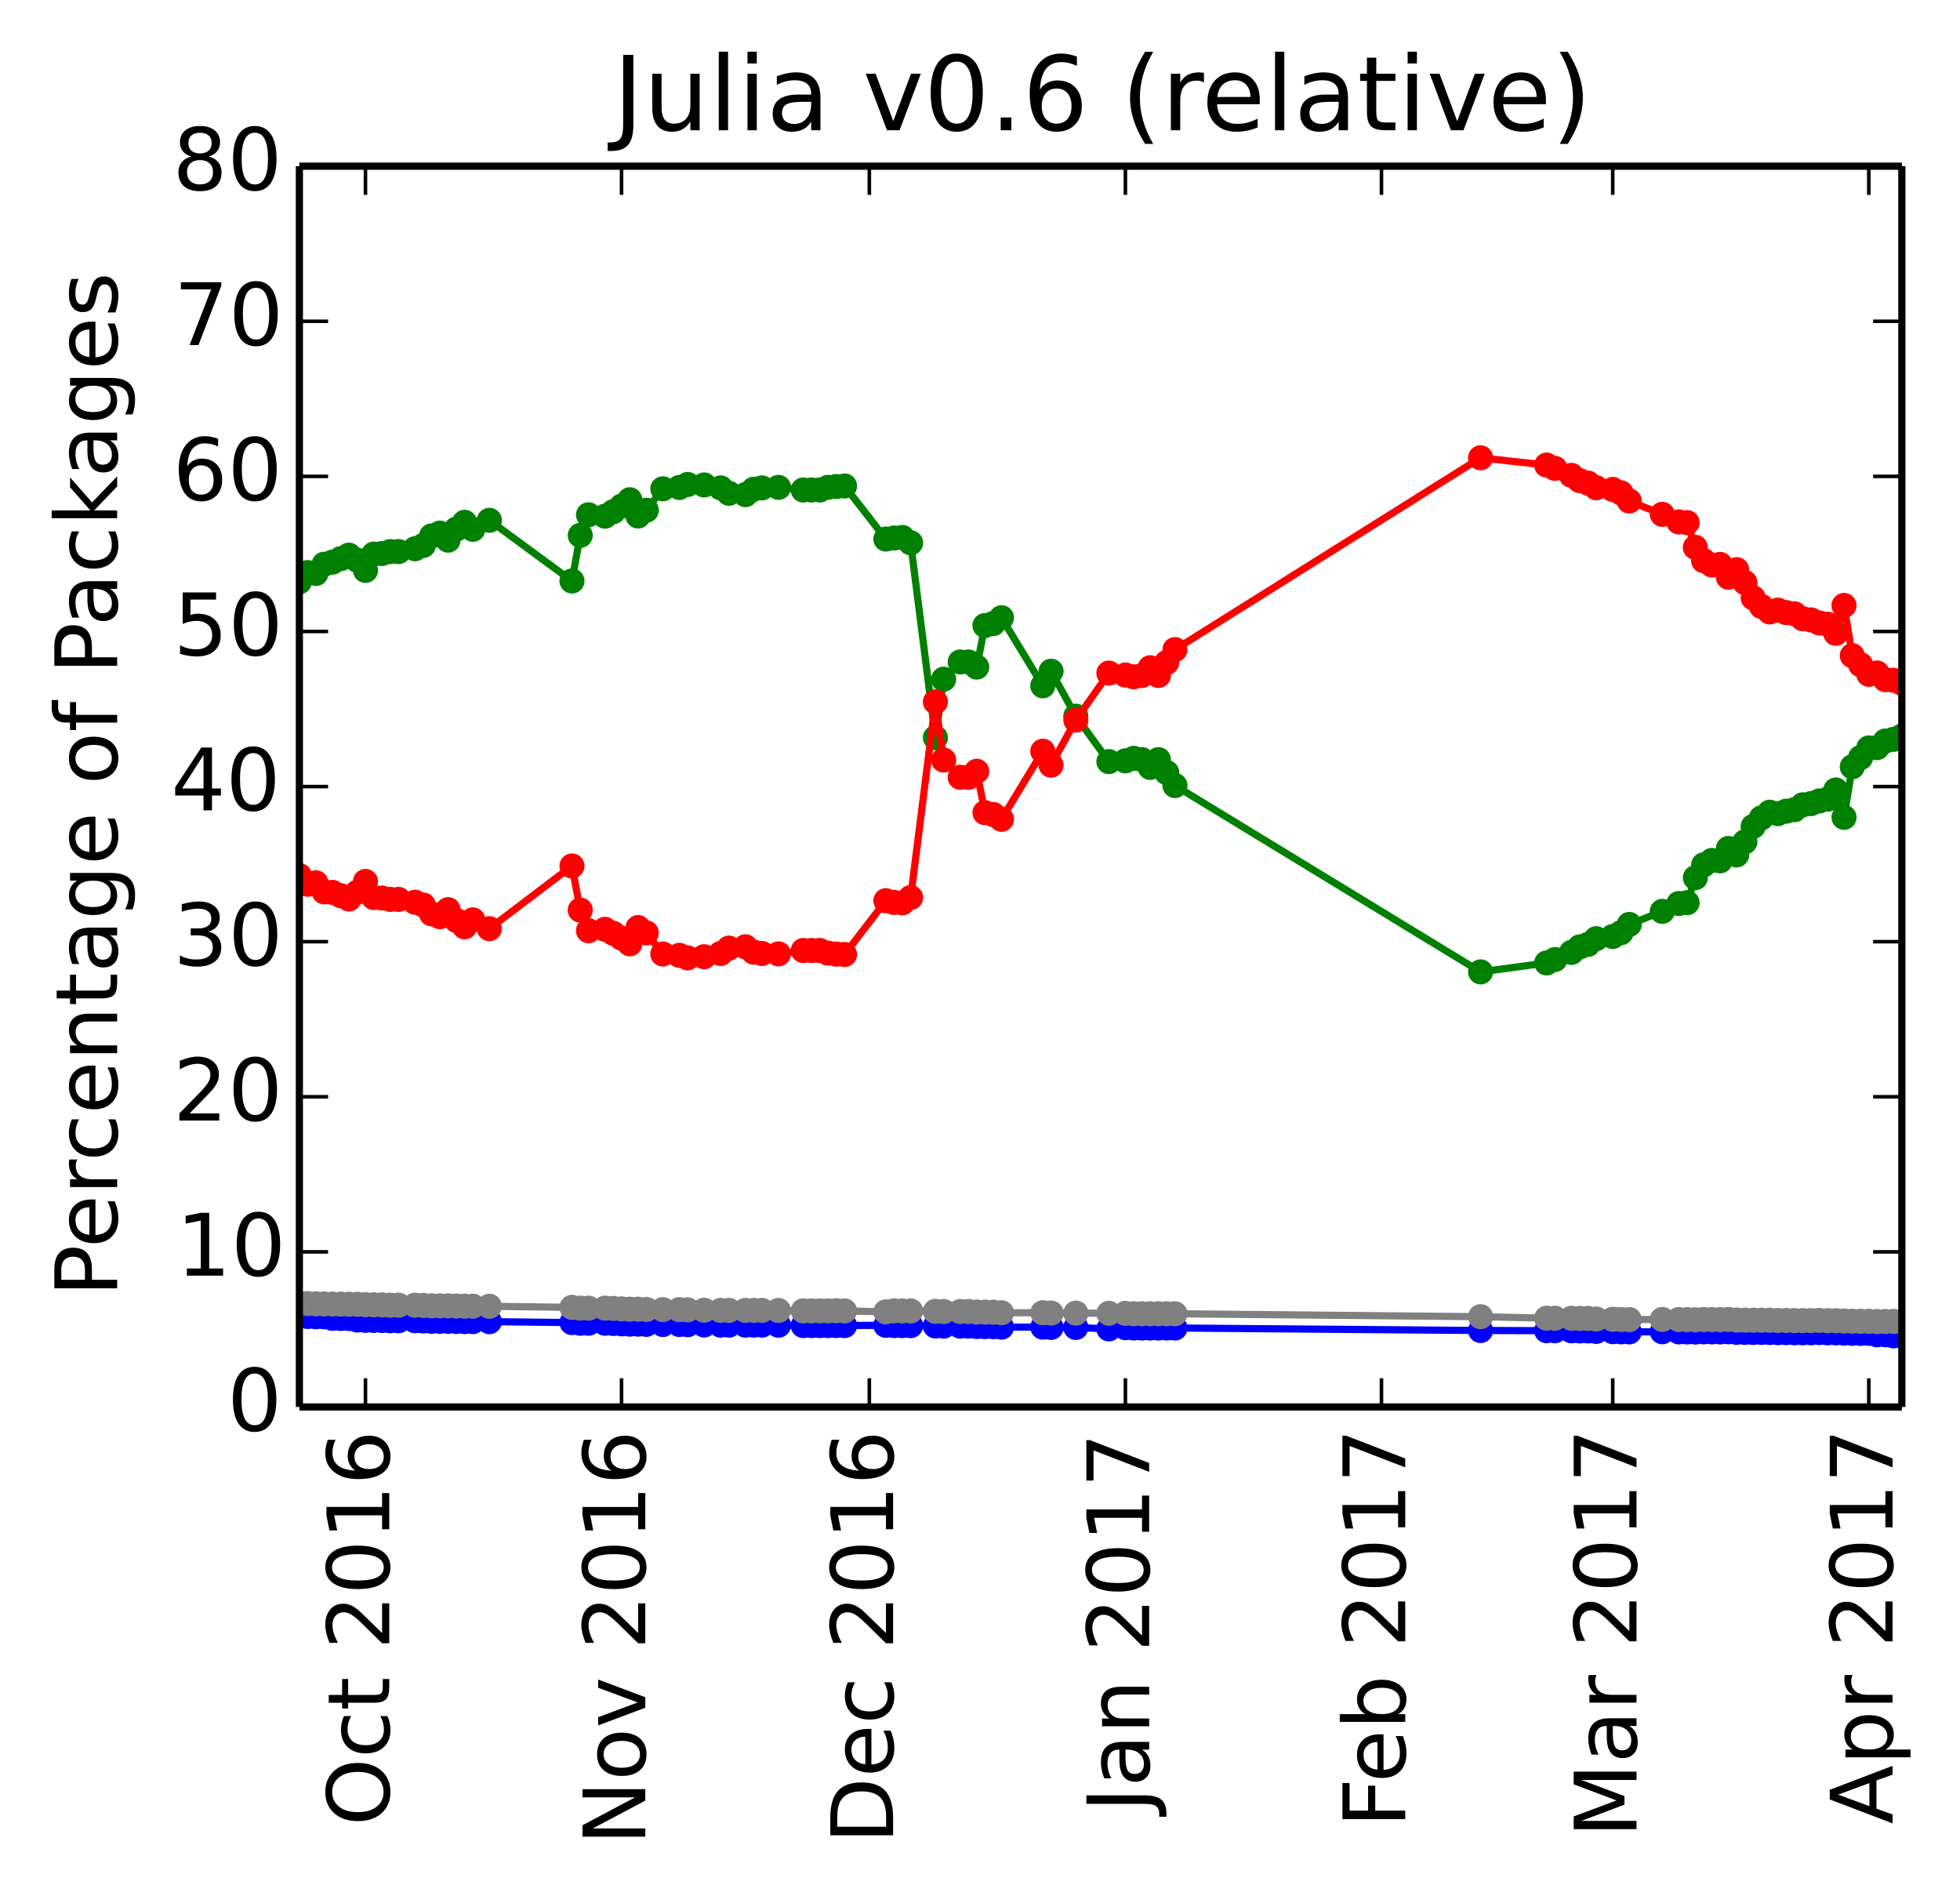 <?xml version="1.0" encoding="utf-8" standalone="no"?>
<!DOCTYPE svg PUBLIC "-//W3C//DTD SVG 1.1//EN"
  "http://www.w3.org/Graphics/SVG/1.1/DTD/svg11.dtd">
<!-- Created with matplotlib (http://matplotlib.org/) -->
<svg height="264pt" version="1.1" viewBox="0 0 273 264" width="273pt" xmlns="http://www.w3.org/2000/svg" xmlns:xlink="http://www.w3.org/1999/xlink">
 <defs>
  <style type="text/css">
*{stroke-linecap:butt;stroke-linejoin:round;}
  </style>
 </defs>
 <g id="figure_1">
  <g id="patch_1">
   <path d="
M0 264.162
L273.305 264.162
L273.305 0
L0 0
z
" style="fill:#ffffff;"/>
  </g>
  <g id="axes_1">
   <g id="patch_2">
    <path d="
M41.7 195.942
L264.9 195.942
L264.9 23.142
L41.7 23.142
z
" style="fill:#ffffff;"/>
   </g>
   <g id="line2d_1"/>
   <g id="line2d_2"/>
   <g id="line2d_3"/>
   <g id="line2d_4"/>
   <g id="line2d_5"/>
   <g id="line2d_6">
    <path clip-path="url(#p412a1043a6)" d="
M264.9 102.509
L263.749 102.963
L262.599 103.203
L261.448 104.112
L260.298 104.163
L259.147 105.508
L257.997 106.783
L256.846 113.825
L255.696 110.015
L254.545 111.302
L253.395 111.546
L252.244 111.914
L251.094 112.083
L249.943 112.761
L248.793 112.969
L247.642 113.309
L246.492 113.113
L245.341 113.899
L244.191 115.091
L243.04 117.241
L241.89 119.055
L240.739 118.161
L239.589 119.888
L238.438 119.827
L237.288 120.453
L236.137 122.232
L234.987 125.712
L233.836 125.827
L231.535 126.918
L226.933 128.742
L225.782 129.889
L224.632 130.419
L222.331 130.728
L221.18 131.524
L220.03 131.871
L218.879 132.637
L216.578 133.631
L215.428 134.103
L206.224 135.35
L163.655 109.398
L162.504 107.595
L161.354 105.791
L160.203 106.873
L159.053 105.791
L157.902 105.611
L156.752 105.957
L154.451 106.063
L149.848 99.74
L146.397 93.483
L145.246 95.506
L139.494 86.028
L138.343 86.842
L137.193 87.116
L136.042 92.901
L134.892 92.188
L133.741 92.188
L131.44 94.588
L130.29 102.736
L126.838 75.591
L125.688 74.848
L124.537 74.93
L123.387 75.071
L117.634 67.68
L116.484 67.756
L115.333 67.866
L114.182 68.238
L113.032 68.238
L111.881 68.238
L108.43 67.873
L106.129 67.949
L104.978 68.135
L103.828 68.883
L101.527 68.696
L100.376 67.949
L98.075 67.54
L95.774 67.469
L94.624 67.886
L92.323 68.074
L90.022 71.058
L88.871 71.865
L87.721 69.595
L86.57 70.48
L85.42 71.26
L84.269 71.885
L81.968 71.694
L80.817 74.561
L79.667 80.909
L68.162 72.457
L65.861 73.711
L64.71 72.736
L63.56 73.685
L62.409 75.224
L61.259 74.246
L60.108 74.637
L58.958 75.964
L57.807 76.423
L55.506 76.817
L54.356 76.817
L53.205 77.082
L52.055 77.171
L50.904 79.436
L49.754 78.015
L48.603 77.311
L47.453 77.798
L46.302 78.287
L45.151 78.576
L44.001 79.864
L42.85 79.742
L41.7 81.022" style="fill:none;stroke:#008000;stroke-linecap:square;"/>
    <defs>
     <path d="
M0 1.5
C0.398 1.5 0.779 1.342 1.061 1.061
C1.342 0.779 1.5 0.398 1.5 0
C1.5 -0.398 1.342 -0.779 1.061 -1.061
C0.779 -1.342 0.398 -1.5 0 -1.5
C-0.398 -1.5 -0.779 -1.342 -1.061 -1.061
C-1.342 -0.779 -1.5 -0.398 -1.5 0
C-1.5 0.398 -1.342 0.779 -1.061 1.061
C-0.779 1.342 -0.398 1.5 0 1.5
z
" id="mb0b177905e" style="stroke:#008000;stroke-width:0.5;"/>
    </defs>
    <g clip-path="url(#p412a1043a6)">
     <use style="fill:#008000;stroke:#008000;stroke-width:0.5;" x="264.9" xlink:href="#mb0b177905e" y="102.509"/>
     <use style="fill:#008000;stroke:#008000;stroke-width:0.5;" x="263.749" xlink:href="#mb0b177905e" y="102.963"/>
     <use style="fill:#008000;stroke:#008000;stroke-width:0.5;" x="262.599" xlink:href="#mb0b177905e" y="103.203"/>
     <use style="fill:#008000;stroke:#008000;stroke-width:0.5;" x="261.448" xlink:href="#mb0b177905e" y="104.112"/>
     <use style="fill:#008000;stroke:#008000;stroke-width:0.5;" x="260.298" xlink:href="#mb0b177905e" y="104.163"/>
     <use style="fill:#008000;stroke:#008000;stroke-width:0.5;" x="259.147" xlink:href="#mb0b177905e" y="105.508"/>
     <use style="fill:#008000;stroke:#008000;stroke-width:0.5;" x="257.997" xlink:href="#mb0b177905e" y="106.783"/>
     <use style="fill:#008000;stroke:#008000;stroke-width:0.5;" x="256.846" xlink:href="#mb0b177905e" y="113.825"/>
     <use style="fill:#008000;stroke:#008000;stroke-width:0.5;" x="255.696" xlink:href="#mb0b177905e" y="110.015"/>
     <use style="fill:#008000;stroke:#008000;stroke-width:0.5;" x="254.545" xlink:href="#mb0b177905e" y="111.302"/>
     <use style="fill:#008000;stroke:#008000;stroke-width:0.5;" x="253.395" xlink:href="#mb0b177905e" y="111.546"/>
     <use style="fill:#008000;stroke:#008000;stroke-width:0.5;" x="252.244" xlink:href="#mb0b177905e" y="111.914"/>
     <use style="fill:#008000;stroke:#008000;stroke-width:0.5;" x="251.094" xlink:href="#mb0b177905e" y="112.083"/>
     <use style="fill:#008000;stroke:#008000;stroke-width:0.5;" x="249.943" xlink:href="#mb0b177905e" y="112.761"/>
     <use style="fill:#008000;stroke:#008000;stroke-width:0.5;" x="248.793" xlink:href="#mb0b177905e" y="112.969"/>
     <use style="fill:#008000;stroke:#008000;stroke-width:0.5;" x="247.642" xlink:href="#mb0b177905e" y="113.309"/>
     <use style="fill:#008000;stroke:#008000;stroke-width:0.5;" x="246.492" xlink:href="#mb0b177905e" y="113.113"/>
     <use style="fill:#008000;stroke:#008000;stroke-width:0.5;" x="245.341" xlink:href="#mb0b177905e" y="113.899"/>
     <use style="fill:#008000;stroke:#008000;stroke-width:0.5;" x="244.191" xlink:href="#mb0b177905e" y="115.091"/>
     <use style="fill:#008000;stroke:#008000;stroke-width:0.5;" x="243.04" xlink:href="#mb0b177905e" y="117.241"/>
     <use style="fill:#008000;stroke:#008000;stroke-width:0.5;" x="241.89" xlink:href="#mb0b177905e" y="119.055"/>
     <use style="fill:#008000;stroke:#008000;stroke-width:0.5;" x="240.739" xlink:href="#mb0b177905e" y="118.161"/>
     <use style="fill:#008000;stroke:#008000;stroke-width:0.5;" x="239.589" xlink:href="#mb0b177905e" y="119.888"/>
     <use style="fill:#008000;stroke:#008000;stroke-width:0.5;" x="238.438" xlink:href="#mb0b177905e" y="119.827"/>
     <use style="fill:#008000;stroke:#008000;stroke-width:0.5;" x="237.288" xlink:href="#mb0b177905e" y="120.453"/>
     <use style="fill:#008000;stroke:#008000;stroke-width:0.5;" x="236.137" xlink:href="#mb0b177905e" y="122.232"/>
     <use style="fill:#008000;stroke:#008000;stroke-width:0.5;" x="234.987" xlink:href="#mb0b177905e" y="125.712"/>
     <use style="fill:#008000;stroke:#008000;stroke-width:0.5;" x="233.836" xlink:href="#mb0b177905e" y="125.827"/>
     <use style="fill:#008000;stroke:#008000;stroke-width:0.5;" x="231.535" xlink:href="#mb0b177905e" y="126.918"/>
     <use style="fill:#008000;stroke:#008000;stroke-width:0.5;" x="226.933" xlink:href="#mb0b177905e" y="128.742"/>
     <use style="fill:#008000;stroke:#008000;stroke-width:0.5;" x="225.782" xlink:href="#mb0b177905e" y="129.889"/>
     <use style="fill:#008000;stroke:#008000;stroke-width:0.5;" x="224.632" xlink:href="#mb0b177905e" y="130.419"/>
     <use style="fill:#008000;stroke:#008000;stroke-width:0.5;" x="222.331" xlink:href="#mb0b177905e" y="130.728"/>
     <use style="fill:#008000;stroke:#008000;stroke-width:0.5;" x="221.18" xlink:href="#mb0b177905e" y="131.524"/>
     <use style="fill:#008000;stroke:#008000;stroke-width:0.5;" x="220.03" xlink:href="#mb0b177905e" y="131.871"/>
     <use style="fill:#008000;stroke:#008000;stroke-width:0.5;" x="218.879" xlink:href="#mb0b177905e" y="132.637"/>
     <use style="fill:#008000;stroke:#008000;stroke-width:0.5;" x="216.578" xlink:href="#mb0b177905e" y="133.631"/>
     <use style="fill:#008000;stroke:#008000;stroke-width:0.5;" x="215.428" xlink:href="#mb0b177905e" y="134.103"/>
     <use style="fill:#008000;stroke:#008000;stroke-width:0.5;" x="206.224" xlink:href="#mb0b177905e" y="135.35"/>
     <use style="fill:#008000;stroke:#008000;stroke-width:0.5;" x="163.655" xlink:href="#mb0b177905e" y="109.398"/>
     <use style="fill:#008000;stroke:#008000;stroke-width:0.5;" x="162.504" xlink:href="#mb0b177905e" y="107.595"/>
     <use style="fill:#008000;stroke:#008000;stroke-width:0.5;" x="161.354" xlink:href="#mb0b177905e" y="105.791"/>
     <use style="fill:#008000;stroke:#008000;stroke-width:0.5;" x="160.203" xlink:href="#mb0b177905e" y="106.873"/>
     <use style="fill:#008000;stroke:#008000;stroke-width:0.5;" x="159.053" xlink:href="#mb0b177905e" y="105.791"/>
     <use style="fill:#008000;stroke:#008000;stroke-width:0.5;" x="157.902" xlink:href="#mb0b177905e" y="105.611"/>
     <use style="fill:#008000;stroke:#008000;stroke-width:0.5;" x="156.752" xlink:href="#mb0b177905e" y="105.957"/>
     <use style="fill:#008000;stroke:#008000;stroke-width:0.5;" x="154.451" xlink:href="#mb0b177905e" y="106.063"/>
     <use style="fill:#008000;stroke:#008000;stroke-width:0.5;" x="149.848" xlink:href="#mb0b177905e" y="99.74"/>
     <use style="fill:#008000;stroke:#008000;stroke-width:0.5;" x="146.397" xlink:href="#mb0b177905e" y="93.483"/>
     <use style="fill:#008000;stroke:#008000;stroke-width:0.5;" x="145.246" xlink:href="#mb0b177905e" y="95.506"/>
     <use style="fill:#008000;stroke:#008000;stroke-width:0.5;" x="139.494" xlink:href="#mb0b177905e" y="86.028"/>
     <use style="fill:#008000;stroke:#008000;stroke-width:0.5;" x="138.343" xlink:href="#mb0b177905e" y="86.842"/>
     <use style="fill:#008000;stroke:#008000;stroke-width:0.5;" x="137.193" xlink:href="#mb0b177905e" y="87.116"/>
     <use style="fill:#008000;stroke:#008000;stroke-width:0.5;" x="136.042" xlink:href="#mb0b177905e" y="92.901"/>
     <use style="fill:#008000;stroke:#008000;stroke-width:0.5;" x="134.892" xlink:href="#mb0b177905e" y="92.188"/>
     <use style="fill:#008000;stroke:#008000;stroke-width:0.5;" x="133.741" xlink:href="#mb0b177905e" y="92.188"/>
     <use style="fill:#008000;stroke:#008000;stroke-width:0.5;" x="131.44" xlink:href="#mb0b177905e" y="94.588"/>
     <use style="fill:#008000;stroke:#008000;stroke-width:0.5;" x="130.29" xlink:href="#mb0b177905e" y="102.736"/>
     <use style="fill:#008000;stroke:#008000;stroke-width:0.5;" x="126.838" xlink:href="#mb0b177905e" y="75.591"/>
     <use style="fill:#008000;stroke:#008000;stroke-width:0.5;" x="125.688" xlink:href="#mb0b177905e" y="74.848"/>
     <use style="fill:#008000;stroke:#008000;stroke-width:0.5;" x="124.537" xlink:href="#mb0b177905e" y="74.93"/>
     <use style="fill:#008000;stroke:#008000;stroke-width:0.5;" x="123.387" xlink:href="#mb0b177905e" y="75.071"/>
     <use style="fill:#008000;stroke:#008000;stroke-width:0.5;" x="117.634" xlink:href="#mb0b177905e" y="67.68"/>
     <use style="fill:#008000;stroke:#008000;stroke-width:0.5;" x="116.484" xlink:href="#mb0b177905e" y="67.756"/>
     <use style="fill:#008000;stroke:#008000;stroke-width:0.5;" x="115.333" xlink:href="#mb0b177905e" y="67.866"/>
     <use style="fill:#008000;stroke:#008000;stroke-width:0.5;" x="114.182" xlink:href="#mb0b177905e" y="68.238"/>
     <use style="fill:#008000;stroke:#008000;stroke-width:0.5;" x="113.032" xlink:href="#mb0b177905e" y="68.238"/>
     <use style="fill:#008000;stroke:#008000;stroke-width:0.5;" x="111.881" xlink:href="#mb0b177905e" y="68.238"/>
     <use style="fill:#008000;stroke:#008000;stroke-width:0.5;" x="108.43" xlink:href="#mb0b177905e" y="67.873"/>
     <use style="fill:#008000;stroke:#008000;stroke-width:0.5;" x="106.129" xlink:href="#mb0b177905e" y="67.949"/>
     <use style="fill:#008000;stroke:#008000;stroke-width:0.5;" x="104.978" xlink:href="#mb0b177905e" y="68.136"/>
     <use style="fill:#008000;stroke:#008000;stroke-width:0.5;" x="103.828" xlink:href="#mb0b177905e" y="68.883"/>
     <use style="fill:#008000;stroke:#008000;stroke-width:0.5;" x="101.527" xlink:href="#mb0b177905e" y="68.696"/>
     <use style="fill:#008000;stroke:#008000;stroke-width:0.5;" x="100.376" xlink:href="#mb0b177905e" y="67.949"/>
     <use style="fill:#008000;stroke:#008000;stroke-width:0.5;" x="98.075" xlink:href="#mb0b177905e" y="67.54"/>
     <use style="fill:#008000;stroke:#008000;stroke-width:0.5;" x="95.774" xlink:href="#mb0b177905e" y="67.469"/>
     <use style="fill:#008000;stroke:#008000;stroke-width:0.5;" x="94.624" xlink:href="#mb0b177905e" y="67.886"/>
     <use style="fill:#008000;stroke:#008000;stroke-width:0.5;" x="92.323" xlink:href="#mb0b177905e" y="68.074"/>
     <use style="fill:#008000;stroke:#008000;stroke-width:0.5;" x="90.022" xlink:href="#mb0b177905e" y="71.058"/>
     <use style="fill:#008000;stroke:#008000;stroke-width:0.5;" x="88.871" xlink:href="#mb0b177905e" y="71.865"/>
     <use style="fill:#008000;stroke:#008000;stroke-width:0.5;" x="87.721" xlink:href="#mb0b177905e" y="69.595"/>
     <use style="fill:#008000;stroke:#008000;stroke-width:0.5;" x="86.57" xlink:href="#mb0b177905e" y="70.48"/>
     <use style="fill:#008000;stroke:#008000;stroke-width:0.5;" x="85.42" xlink:href="#mb0b177905e" y="71.26"/>
     <use style="fill:#008000;stroke:#008000;stroke-width:0.5;" x="84.269" xlink:href="#mb0b177905e" y="71.885"/>
     <use style="fill:#008000;stroke:#008000;stroke-width:0.5;" x="81.968" xlink:href="#mb0b177905e" y="71.694"/>
     <use style="fill:#008000;stroke:#008000;stroke-width:0.5;" x="80.818" xlink:href="#mb0b177905e" y="74.561"/>
     <use style="fill:#008000;stroke:#008000;stroke-width:0.5;" x="79.667" xlink:href="#mb0b177905e" y="80.909"/>
     <use style="fill:#008000;stroke:#008000;stroke-width:0.5;" x="68.162" xlink:href="#mb0b177905e" y="72.458"/>
     <use style="fill:#008000;stroke:#008000;stroke-width:0.5;" x="65.861" xlink:href="#mb0b177905e" y="73.711"/>
     <use style="fill:#008000;stroke:#008000;stroke-width:0.5;" x="64.71" xlink:href="#mb0b177905e" y="72.736"/>
     <use style="fill:#008000;stroke:#008000;stroke-width:0.5;" x="63.56" xlink:href="#mb0b177905e" y="73.685"/>
     <use style="fill:#008000;stroke:#008000;stroke-width:0.5;" x="62.409" xlink:href="#mb0b177905e" y="75.224"/>
     <use style="fill:#008000;stroke:#008000;stroke-width:0.5;" x="61.259" xlink:href="#mb0b177905e" y="74.246"/>
     <use style="fill:#008000;stroke:#008000;stroke-width:0.5;" x="60.108" xlink:href="#mb0b177905e" y="74.637"/>
     <use style="fill:#008000;stroke:#008000;stroke-width:0.5;" x="58.958" xlink:href="#mb0b177905e" y="75.964"/>
     <use style="fill:#008000;stroke:#008000;stroke-width:0.5;" x="57.807" xlink:href="#mb0b177905e" y="76.423"/>
     <use style="fill:#008000;stroke:#008000;stroke-width:0.5;" x="55.506" xlink:href="#mb0b177905e" y="76.817"/>
     <use style="fill:#008000;stroke:#008000;stroke-width:0.5;" x="54.356" xlink:href="#mb0b177905e" y="76.817"/>
     <use style="fill:#008000;stroke:#008000;stroke-width:0.5;" x="53.205" xlink:href="#mb0b177905e" y="77.083"/>
     <use style="fill:#008000;stroke:#008000;stroke-width:0.5;" x="52.055" xlink:href="#mb0b177905e" y="77.171"/>
     <use style="fill:#008000;stroke:#008000;stroke-width:0.5;" x="50.904" xlink:href="#mb0b177905e" y="79.436"/>
     <use style="fill:#008000;stroke:#008000;stroke-width:0.5;" x="49.754" xlink:href="#mb0b177905e" y="78.015"/>
     <use style="fill:#008000;stroke:#008000;stroke-width:0.5;" x="48.603" xlink:href="#mb0b177905e" y="77.311"/>
     <use style="fill:#008000;stroke:#008000;stroke-width:0.5;" x="47.453" xlink:href="#mb0b177905e" y="77.798"/>
     <use style="fill:#008000;stroke:#008000;stroke-width:0.5;" x="46.302" xlink:href="#mb0b177905e" y="78.286"/>
     <use style="fill:#008000;stroke:#008000;stroke-width:0.5;" x="45.152" xlink:href="#mb0b177905e" y="78.576"/>
     <use style="fill:#008000;stroke:#008000;stroke-width:0.5;" x="44.001" xlink:href="#mb0b177905e" y="79.864"/>
     <use style="fill:#008000;stroke:#008000;stroke-width:0.5;" x="42.851" xlink:href="#mb0b177905e" y="79.742"/>
     <use style="fill:#008000;stroke:#008000;stroke-width:0.5;" x="41.7" xlink:href="#mb0b177905e" y="81.023"/>
    </g>
   </g>
   <g id="line2d_7">
    <path clip-path="url(#p412a1043a6)" d="
M264.9 95.142
L263.749 94.739
L262.599 94.65
L261.448 93.723
L260.298 93.909
L259.147 92.564
L257.997 91.306
L256.846 84.317
L255.696 88.195
L254.545 86.926
L253.395 86.753
L252.244 86.332
L251.094 86.163
L249.943 85.485
L248.793 85.312
L247.642 84.972
L246.492 85.221
L245.341 84.452
L244.191 83.261
L243.04 81.128
L241.89 79.332
L240.739 80.387
L239.589 78.606
L238.438 78.685
L237.288 78.077
L236.137 76.227
L234.987 72.782
L233.836 72.685
L231.535 71.63
L226.933 69.77
L225.782 68.641
L224.632 68.165
L222.331 67.929
L221.18 67.279
L220.03 66.932
L218.879 66.203
L216.578 65.228
L215.428 64.774
L206.224 63.757
L163.655 90.466
L162.504 92.269
L161.354 94.072
L160.203 92.99
L159.053 94.072
L157.902 94.252
L156.752 94.007
L154.451 93.74
L149.848 100.285
L146.397 106.562
L145.246 104.62
L139.494 114.099
L138.343 113.429
L137.193 113.175
L136.042 107.411
L134.892 108.249
L133.741 108.249
L131.44 105.849
L130.29 97.743
L126.838 124.994
L125.688 125.737
L124.537 125.677
L123.387 125.434
L117.634 132.926
L116.484 132.872
L115.333 132.74
L114.182 132.369
L113.032 132.369
L111.881 132.369
L108.43 132.841
L106.129 132.786
L104.978 132.599
L103.828 131.852
L101.527 132.039
L100.376 132.786
L98.075 133.238
L95.774 133.396
L94.624 133.044
L92.323 132.855
L90.022 129.916
L88.871 129.175
L87.721 131.444
L86.57 130.648
L85.42 129.979
L84.269 129.421
L81.968 129.613
L80.817 126.745
L79.667 120.602
L68.162 129.33
L65.861 128.101
L64.71 129.075
L63.56 128.173
L62.409 126.681
L61.259 127.659
L60.108 127.268
L58.958 126.036
L57.807 125.648
L55.506 125.254
L54.356 125.254
L53.205 125.061
L52.055 124.996
L50.904 122.755
L49.754 124.273
L48.603 125.2
L47.453 124.737
L46.302 124.274
L45.151 124.207
L44.001 122.945
L42.85 123.142
L41.7 121.936" style="fill:none;stroke:#ff0000;stroke-linecap:square;"/>
    <defs>
     <path d="
M0 1.5
C0.398 1.5 0.779 1.342 1.061 1.061
C1.342 0.779 1.5 0.398 1.5 0
C1.5 -0.398 1.342 -0.779 1.061 -1.061
C0.779 -1.342 0.398 -1.5 0 -1.5
C-0.398 -1.5 -0.779 -1.342 -1.061 -1.061
C-1.342 -0.779 -1.5 -0.398 -1.5 0
C-1.5 0.398 -1.342 0.779 -1.061 1.061
C-0.779 1.342 -0.398 1.5 0 1.5
z
" id="ma07bdd5909" style="stroke:#ff0000;stroke-width:0.5;"/>
    </defs>
    <g clip-path="url(#p412a1043a6)">
     <use style="fill:#ff0000;stroke:#ff0000;stroke-width:0.5;" x="264.9" xlink:href="#ma07bdd5909" y="95.142"/>
     <use style="fill:#ff0000;stroke:#ff0000;stroke-width:0.5;" x="263.749" xlink:href="#ma07bdd5909" y="94.739"/>
     <use style="fill:#ff0000;stroke:#ff0000;stroke-width:0.5;" x="262.599" xlink:href="#ma07bdd5909" y="94.65"/>
     <use style="fill:#ff0000;stroke:#ff0000;stroke-width:0.5;" x="261.448" xlink:href="#ma07bdd5909" y="93.723"/>
     <use style="fill:#ff0000;stroke:#ff0000;stroke-width:0.5;" x="260.298" xlink:href="#ma07bdd5909" y="93.909"/>
     <use style="fill:#ff0000;stroke:#ff0000;stroke-width:0.5;" x="259.147" xlink:href="#ma07bdd5909" y="92.564"/>
     <use style="fill:#ff0000;stroke:#ff0000;stroke-width:0.5;" x="257.997" xlink:href="#ma07bdd5909" y="91.306"/>
     <use style="fill:#ff0000;stroke:#ff0000;stroke-width:0.5;" x="256.846" xlink:href="#ma07bdd5909" y="84.316"/>
     <use style="fill:#ff0000;stroke:#ff0000;stroke-width:0.5;" x="255.696" xlink:href="#ma07bdd5909" y="88.195"/>
     <use style="fill:#ff0000;stroke:#ff0000;stroke-width:0.5;" x="254.545" xlink:href="#ma07bdd5909" y="86.926"/>
     <use style="fill:#ff0000;stroke:#ff0000;stroke-width:0.5;" x="253.395" xlink:href="#ma07bdd5909" y="86.753"/>
     <use style="fill:#ff0000;stroke:#ff0000;stroke-width:0.5;" x="252.244" xlink:href="#ma07bdd5909" y="86.332"/>
     <use style="fill:#ff0000;stroke:#ff0000;stroke-width:0.5;" x="251.094" xlink:href="#ma07bdd5909" y="86.163"/>
     <use style="fill:#ff0000;stroke:#ff0000;stroke-width:0.5;" x="249.943" xlink:href="#ma07bdd5909" y="85.485"/>
     <use style="fill:#ff0000;stroke:#ff0000;stroke-width:0.5;" x="248.793" xlink:href="#ma07bdd5909" y="85.312"/>
     <use style="fill:#ff0000;stroke:#ff0000;stroke-width:0.5;" x="247.642" xlink:href="#ma07bdd5909" y="84.972"/>
     <use style="fill:#ff0000;stroke:#ff0000;stroke-width:0.5;" x="246.492" xlink:href="#ma07bdd5909" y="85.22"/>
     <use style="fill:#ff0000;stroke:#ff0000;stroke-width:0.5;" x="245.341" xlink:href="#ma07bdd5909" y="84.452"/>
     <use style="fill:#ff0000;stroke:#ff0000;stroke-width:0.5;" x="244.191" xlink:href="#ma07bdd5909" y="83.261"/>
     <use style="fill:#ff0000;stroke:#ff0000;stroke-width:0.5;" x="243.04" xlink:href="#ma07bdd5909" y="81.128"/>
     <use style="fill:#ff0000;stroke:#ff0000;stroke-width:0.5;" x="241.89" xlink:href="#ma07bdd5909" y="79.332"/>
     <use style="fill:#ff0000;stroke:#ff0000;stroke-width:0.5;" x="240.739" xlink:href="#ma07bdd5909" y="80.387"/>
     <use style="fill:#ff0000;stroke:#ff0000;stroke-width:0.5;" x="239.589" xlink:href="#ma07bdd5909" y="78.606"/>
     <use style="fill:#ff0000;stroke:#ff0000;stroke-width:0.5;" x="238.438" xlink:href="#ma07bdd5909" y="78.685"/>
     <use style="fill:#ff0000;stroke:#ff0000;stroke-width:0.5;" x="237.288" xlink:href="#ma07bdd5909" y="78.077"/>
     <use style="fill:#ff0000;stroke:#ff0000;stroke-width:0.5;" x="236.137" xlink:href="#ma07bdd5909" y="76.227"/>
     <use style="fill:#ff0000;stroke:#ff0000;stroke-width:0.5;" x="234.987" xlink:href="#ma07bdd5909" y="72.782"/>
     <use style="fill:#ff0000;stroke:#ff0000;stroke-width:0.5;" x="233.836" xlink:href="#ma07bdd5909" y="72.685"/>
     <use style="fill:#ff0000;stroke:#ff0000;stroke-width:0.5;" x="231.535" xlink:href="#ma07bdd5909" y="71.63"/>
     <use style="fill:#ff0000;stroke:#ff0000;stroke-width:0.5;" x="226.933" xlink:href="#ma07bdd5909" y="69.77"/>
     <use style="fill:#ff0000;stroke:#ff0000;stroke-width:0.5;" x="225.782" xlink:href="#ma07bdd5909" y="68.641"/>
     <use style="fill:#ff0000;stroke:#ff0000;stroke-width:0.5;" x="224.632" xlink:href="#ma07bdd5909" y="68.165"/>
     <use style="fill:#ff0000;stroke:#ff0000;stroke-width:0.5;" x="222.331" xlink:href="#ma07bdd5909" y="67.929"/>
     <use style="fill:#ff0000;stroke:#ff0000;stroke-width:0.5;" x="221.18" xlink:href="#ma07bdd5909" y="67.279"/>
     <use style="fill:#ff0000;stroke:#ff0000;stroke-width:0.5;" x="220.03" xlink:href="#ma07bdd5909" y="66.932"/>
     <use style="fill:#ff0000;stroke:#ff0000;stroke-width:0.5;" x="218.879" xlink:href="#ma07bdd5909" y="66.203"/>
     <use style="fill:#ff0000;stroke:#ff0000;stroke-width:0.5;" x="216.578" xlink:href="#ma07bdd5909" y="65.228"/>
     <use style="fill:#ff0000;stroke:#ff0000;stroke-width:0.5;" x="215.428" xlink:href="#ma07bdd5909" y="64.774"/>
     <use style="fill:#ff0000;stroke:#ff0000;stroke-width:0.5;" x="206.224" xlink:href="#ma07bdd5909" y="63.757"/>
     <use style="fill:#ff0000;stroke:#ff0000;stroke-width:0.5;" x="163.655" xlink:href="#ma07bdd5909" y="90.466"/>
     <use style="fill:#ff0000;stroke:#ff0000;stroke-width:0.5;" x="162.504" xlink:href="#ma07bdd5909" y="92.269"/>
     <use style="fill:#ff0000;stroke:#ff0000;stroke-width:0.5;" x="161.354" xlink:href="#ma07bdd5909" y="94.072"/>
     <use style="fill:#ff0000;stroke:#ff0000;stroke-width:0.5;" x="160.203" xlink:href="#ma07bdd5909" y="92.99"/>
     <use style="fill:#ff0000;stroke:#ff0000;stroke-width:0.5;" x="159.053" xlink:href="#ma07bdd5909" y="94.072"/>
     <use style="fill:#ff0000;stroke:#ff0000;stroke-width:0.5;" x="157.902" xlink:href="#ma07bdd5909" y="94.252"/>
     <use style="fill:#ff0000;stroke:#ff0000;stroke-width:0.5;" x="156.752" xlink:href="#ma07bdd5909" y="94.007"/>
     <use style="fill:#ff0000;stroke:#ff0000;stroke-width:0.5;" x="154.451" xlink:href="#ma07bdd5909" y="93.74"/>
     <use style="fill:#ff0000;stroke:#ff0000;stroke-width:0.5;" x="149.848" xlink:href="#ma07bdd5909" y="100.285"/>
     <use style="fill:#ff0000;stroke:#ff0000;stroke-width:0.5;" x="146.397" xlink:href="#ma07bdd5909" y="106.562"/>
     <use style="fill:#ff0000;stroke:#ff0000;stroke-width:0.5;" x="145.246" xlink:href="#ma07bdd5909" y="104.62"/>
     <use style="fill:#ff0000;stroke:#ff0000;stroke-width:0.5;" x="139.494" xlink:href="#ma07bdd5909" y="114.099"/>
     <use style="fill:#ff0000;stroke:#ff0000;stroke-width:0.5;" x="138.343" xlink:href="#ma07bdd5909" y="113.429"/>
     <use style="fill:#ff0000;stroke:#ff0000;stroke-width:0.5;" x="137.193" xlink:href="#ma07bdd5909" y="113.175"/>
     <use style="fill:#ff0000;stroke:#ff0000;stroke-width:0.5;" x="136.042" xlink:href="#ma07bdd5909" y="107.411"/>
     <use style="fill:#ff0000;stroke:#ff0000;stroke-width:0.5;" x="134.892" xlink:href="#ma07bdd5909" y="108.249"/>
     <use style="fill:#ff0000;stroke:#ff0000;stroke-width:0.5;" x="133.741" xlink:href="#ma07bdd5909" y="108.249"/>
     <use style="fill:#ff0000;stroke:#ff0000;stroke-width:0.5;" x="131.44" xlink:href="#ma07bdd5909" y="105.849"/>
     <use style="fill:#ff0000;stroke:#ff0000;stroke-width:0.5;" x="130.29" xlink:href="#ma07bdd5909" y="97.743"/>
     <use style="fill:#ff0000;stroke:#ff0000;stroke-width:0.5;" x="126.838" xlink:href="#ma07bdd5909" y="124.994"/>
     <use style="fill:#ff0000;stroke:#ff0000;stroke-width:0.5;" x="125.688" xlink:href="#ma07bdd5909" y="125.737"/>
     <use style="fill:#ff0000;stroke:#ff0000;stroke-width:0.5;" x="124.537" xlink:href="#ma07bdd5909" y="125.677"/>
     <use style="fill:#ff0000;stroke:#ff0000;stroke-width:0.5;" x="123.387" xlink:href="#ma07bdd5909" y="125.434"/>
     <use style="fill:#ff0000;stroke:#ff0000;stroke-width:0.5;" x="117.634" xlink:href="#ma07bdd5909" y="132.926"/>
     <use style="fill:#ff0000;stroke:#ff0000;stroke-width:0.5;" x="116.484" xlink:href="#ma07bdd5909" y="132.872"/>
     <use style="fill:#ff0000;stroke:#ff0000;stroke-width:0.5;" x="115.333" xlink:href="#ma07bdd5909" y="132.74"/>
     <use style="fill:#ff0000;stroke:#ff0000;stroke-width:0.5;" x="114.182" xlink:href="#ma07bdd5909" y="132.369"/>
     <use style="fill:#ff0000;stroke:#ff0000;stroke-width:0.5;" x="113.032" xlink:href="#ma07bdd5909" y="132.369"/>
     <use style="fill:#ff0000;stroke:#ff0000;stroke-width:0.5;" x="111.881" xlink:href="#ma07bdd5909" y="132.369"/>
     <use style="fill:#ff0000;stroke:#ff0000;stroke-width:0.5;" x="108.43" xlink:href="#ma07bdd5909" y="132.841"/>
     <use style="fill:#ff0000;stroke:#ff0000;stroke-width:0.5;" x="106.129" xlink:href="#ma07bdd5909" y="132.786"/>
     <use style="fill:#ff0000;stroke:#ff0000;stroke-width:0.5;" x="104.978" xlink:href="#ma07bdd5909" y="132.599"/>
     <use style="fill:#ff0000;stroke:#ff0000;stroke-width:0.5;" x="103.828" xlink:href="#ma07bdd5909" y="131.852"/>
     <use style="fill:#ff0000;stroke:#ff0000;stroke-width:0.5;" x="101.527" xlink:href="#ma07bdd5909" y="132.039"/>
     <use style="fill:#ff0000;stroke:#ff0000;stroke-width:0.5;" x="100.376" xlink:href="#ma07bdd5909" y="132.786"/>
     <use style="fill:#ff0000;stroke:#ff0000;stroke-width:0.5;" x="98.075" xlink:href="#ma07bdd5909" y="133.238"/>
     <use style="fill:#ff0000;stroke:#ff0000;stroke-width:0.5;" x="95.774" xlink:href="#ma07bdd5909" y="133.396"/>
     <use style="fill:#ff0000;stroke:#ff0000;stroke-width:0.5;" x="94.624" xlink:href="#ma07bdd5909" y="133.044"/>
     <use style="fill:#ff0000;stroke:#ff0000;stroke-width:0.5;" x="92.323" xlink:href="#ma07bdd5909" y="132.855"/>
     <use style="fill:#ff0000;stroke:#ff0000;stroke-width:0.5;" x="90.022" xlink:href="#ma07bdd5909" y="129.916"/>
     <use style="fill:#ff0000;stroke:#ff0000;stroke-width:0.5;" x="88.871" xlink:href="#ma07bdd5909" y="129.175"/>
     <use style="fill:#ff0000;stroke:#ff0000;stroke-width:0.5;" x="87.721" xlink:href="#ma07bdd5909" y="131.444"/>
     <use style="fill:#ff0000;stroke:#ff0000;stroke-width:0.5;" x="86.57" xlink:href="#ma07bdd5909" y="130.648"/>
     <use style="fill:#ff0000;stroke:#ff0000;stroke-width:0.5;" x="85.42" xlink:href="#ma07bdd5909" y="129.979"/>
     <use style="fill:#ff0000;stroke:#ff0000;stroke-width:0.5;" x="84.269" xlink:href="#ma07bdd5909" y="129.421"/>
     <use style="fill:#ff0000;stroke:#ff0000;stroke-width:0.5;" x="81.968" xlink:href="#ma07bdd5909" y="129.613"/>
     <use style="fill:#ff0000;stroke:#ff0000;stroke-width:0.5;" x="80.818" xlink:href="#ma07bdd5909" y="126.745"/>
     <use style="fill:#ff0000;stroke:#ff0000;stroke-width:0.5;" x="79.667" xlink:href="#ma07bdd5909" y="120.602"/>
     <use style="fill:#ff0000;stroke:#ff0000;stroke-width:0.5;" x="68.162" xlink:href="#ma07bdd5909" y="129.33"/>
     <use style="fill:#ff0000;stroke:#ff0000;stroke-width:0.5;" x="65.861" xlink:href="#ma07bdd5909" y="128.101"/>
     <use style="fill:#ff0000;stroke:#ff0000;stroke-width:0.5;" x="64.71" xlink:href="#ma07bdd5909" y="129.075"/>
     <use style="fill:#ff0000;stroke:#ff0000;stroke-width:0.5;" x="63.56" xlink:href="#ma07bdd5909" y="128.173"/>
     <use style="fill:#ff0000;stroke:#ff0000;stroke-width:0.5;" x="62.409" xlink:href="#ma07bdd5909" y="126.681"/>
     <use style="fill:#ff0000;stroke:#ff0000;stroke-width:0.5;" x="61.259" xlink:href="#ma07bdd5909" y="127.659"/>
     <use style="fill:#ff0000;stroke:#ff0000;stroke-width:0.5;" x="60.108" xlink:href="#ma07bdd5909" y="127.268"/>
     <use style="fill:#ff0000;stroke:#ff0000;stroke-width:0.5;" x="58.958" xlink:href="#ma07bdd5909" y="126.036"/>
     <use style="fill:#ff0000;stroke:#ff0000;stroke-width:0.5;" x="57.807" xlink:href="#ma07bdd5909" y="125.648"/>
     <use style="fill:#ff0000;stroke:#ff0000;stroke-width:0.5;" x="55.506" xlink:href="#ma07bdd5909" y="125.254"/>
     <use style="fill:#ff0000;stroke:#ff0000;stroke-width:0.5;" x="54.356" xlink:href="#ma07bdd5909" y="125.254"/>
     <use style="fill:#ff0000;stroke:#ff0000;stroke-width:0.5;" x="53.205" xlink:href="#ma07bdd5909" y="125.061"/>
     <use style="fill:#ff0000;stroke:#ff0000;stroke-width:0.5;" x="52.055" xlink:href="#ma07bdd5909" y="124.996"/>
     <use style="fill:#ff0000;stroke:#ff0000;stroke-width:0.5;" x="50.904" xlink:href="#ma07bdd5909" y="122.755"/>
     <use style="fill:#ff0000;stroke:#ff0000;stroke-width:0.5;" x="49.754" xlink:href="#ma07bdd5909" y="124.273"/>
     <use style="fill:#ff0000;stroke:#ff0000;stroke-width:0.5;" x="48.603" xlink:href="#ma07bdd5909" y="125.2"/>
     <use style="fill:#ff0000;stroke:#ff0000;stroke-width:0.5;" x="47.453" xlink:href="#ma07bdd5909" y="124.737"/>
     <use style="fill:#ff0000;stroke:#ff0000;stroke-width:0.5;" x="46.302" xlink:href="#ma07bdd5909" y="124.274"/>
     <use style="fill:#ff0000;stroke:#ff0000;stroke-width:0.5;" x="45.152" xlink:href="#ma07bdd5909" y="124.207"/>
     <use style="fill:#ff0000;stroke:#ff0000;stroke-width:0.5;" x="44.001" xlink:href="#ma07bdd5909" y="122.945"/>
     <use style="fill:#ff0000;stroke:#ff0000;stroke-width:0.5;" x="42.851" xlink:href="#ma07bdd5909" y="123.142"/>
     <use style="fill:#ff0000;stroke:#ff0000;stroke-width:0.5;" x="41.7" xlink:href="#ma07bdd5909" y="121.936"/>
    </g>
   </g>
   <g id="line2d_8">
    <path clip-path="url(#p412a1043a6)" d="
M264.9 186.063
L263.749 186.04
L262.599 185.88
L261.448 185.887
L260.298 185.688
L259.147 185.688
L257.997 185.68
L256.846 185.656
L255.696 185.624
L254.545 185.616
L253.395 185.583
L252.244 185.608
L251.094 185.608
L249.943 185.608
L248.793 185.591
L247.642 185.591
L246.492 185.567
L245.341 185.559
L244.191 185.559
L243.04 185.551
L241.89 185.542
L240.739 185.468
L239.589 185.493
L238.438 185.485
L237.288 185.476
L236.137 185.509
L234.987 185.493
L233.836 185.485
L231.535 185.468
L226.933 185.485
L225.782 185.476
L224.632 185.451
L222.331 185.418
L221.18 185.35
L220.03 185.35
L218.879 185.333
L216.578 185.325
L215.428 185.316
L206.224 185.29
L163.655 184.943
L162.504 184.943
L161.354 184.943
L160.203 184.943
L159.053 184.943
L157.902 184.943
L156.752 184.897
L154.451 185.069
L149.848 184.869
L146.397 184.86
L145.246 184.823
L139.494 184.823
L138.343 184.757
L137.193 184.747
L136.042 184.738
L134.892 184.68
L133.741 184.68
L131.44 184.68
L130.29 184.661
L126.838 184.612
L125.688 184.612
L124.537 184.603
L123.387 184.564
L117.634 184.603
L116.484 184.593
L115.333 184.603
L114.182 184.603
L113.032 184.603
L111.881 184.603
L108.43 184.554
L106.129 184.544
L104.978 184.544
L103.828 184.544
L101.527 184.544
L100.376 184.544
L98.075 184.524
L95.774 184.484
L94.624 184.454
L92.323 184.454
L90.022 184.434
L88.871 184.404
L87.721 184.404
L86.57 184.364
L85.42 184.312
L84.269 184.282
L81.968 184.282
L80.817 184.282
L79.667 184.188
L68.162 184.061
L65.861 184.05
L64.71 184.05
L63.56 184.029
L62.409 184.007
L61.259 184.007
L60.108 184.007
L58.958 183.964
L57.807 183.931
L55.506 183.931
L54.356 183.931
L53.205 183.898
L52.055 183.887
L50.904 183.876
L49.754 183.831
L48.603 183.622
L47.453 183.61
L46.302 183.599
L45.151 183.388
L44.001 183.377
L42.85 183.342
L41.7 183.307" style="fill:none;stroke:#0000ff;stroke-linecap:square;"/>
    <defs>
     <path d="
M0 1.5
C0.398 1.5 0.779 1.342 1.061 1.061
C1.342 0.779 1.5 0.398 1.5 0
C1.5 -0.398 1.342 -0.779 1.061 -1.061
C0.779 -1.342 0.398 -1.5 0 -1.5
C-0.398 -1.5 -0.779 -1.342 -1.061 -1.061
C-1.342 -0.779 -1.5 -0.398 -1.5 0
C-1.5 0.398 -1.342 0.779 -1.061 1.061
C-0.779 1.342 -0.398 1.5 0 1.5
z
" id="m76a7ce5b4a" style="stroke:#0000ff;stroke-width:0.5;"/>
    </defs>
    <g clip-path="url(#p412a1043a6)">
     <use style="fill:#0000ff;stroke:#0000ff;stroke-width:0.5;" x="264.9" xlink:href="#m76a7ce5b4a" y="186.063"/>
     <use style="fill:#0000ff;stroke:#0000ff;stroke-width:0.5;" x="263.749" xlink:href="#m76a7ce5b4a" y="186.04"/>
     <use style="fill:#0000ff;stroke:#0000ff;stroke-width:0.5;" x="262.599" xlink:href="#m76a7ce5b4a" y="185.88"/>
     <use style="fill:#0000ff;stroke:#0000ff;stroke-width:0.5;" x="261.448" xlink:href="#m76a7ce5b4a" y="185.887"/>
     <use style="fill:#0000ff;stroke:#0000ff;stroke-width:0.5;" x="260.298" xlink:href="#m76a7ce5b4a" y="185.688"/>
     <use style="fill:#0000ff;stroke:#0000ff;stroke-width:0.5;" x="259.147" xlink:href="#m76a7ce5b4a" y="185.688"/>
     <use style="fill:#0000ff;stroke:#0000ff;stroke-width:0.5;" x="257.997" xlink:href="#m76a7ce5b4a" y="185.68"/>
     <use style="fill:#0000ff;stroke:#0000ff;stroke-width:0.5;" x="256.846" xlink:href="#m76a7ce5b4a" y="185.656"/>
     <use style="fill:#0000ff;stroke:#0000ff;stroke-width:0.5;" x="255.696" xlink:href="#m76a7ce5b4a" y="185.624"/>
     <use style="fill:#0000ff;stroke:#0000ff;stroke-width:0.5;" x="254.545" xlink:href="#m76a7ce5b4a" y="185.616"/>
     <use style="fill:#0000ff;stroke:#0000ff;stroke-width:0.5;" x="253.395" xlink:href="#m76a7ce5b4a" y="185.583"/>
     <use style="fill:#0000ff;stroke:#0000ff;stroke-width:0.5;" x="252.244" xlink:href="#m76a7ce5b4a" y="185.608"/>
     <use style="fill:#0000ff;stroke:#0000ff;stroke-width:0.5;" x="251.094" xlink:href="#m76a7ce5b4a" y="185.608"/>
     <use style="fill:#0000ff;stroke:#0000ff;stroke-width:0.5;" x="249.943" xlink:href="#m76a7ce5b4a" y="185.608"/>
     <use style="fill:#0000ff;stroke:#0000ff;stroke-width:0.5;" x="248.793" xlink:href="#m76a7ce5b4a" y="185.591"/>
     <use style="fill:#0000ff;stroke:#0000ff;stroke-width:0.5;" x="247.642" xlink:href="#m76a7ce5b4a" y="185.591"/>
     <use style="fill:#0000ff;stroke:#0000ff;stroke-width:0.5;" x="246.492" xlink:href="#m76a7ce5b4a" y="185.567"/>
     <use style="fill:#0000ff;stroke:#0000ff;stroke-width:0.5;" x="245.341" xlink:href="#m76a7ce5b4a" y="185.559"/>
     <use style="fill:#0000ff;stroke:#0000ff;stroke-width:0.5;" x="244.191" xlink:href="#m76a7ce5b4a" y="185.559"/>
     <use style="fill:#0000ff;stroke:#0000ff;stroke-width:0.5;" x="243.04" xlink:href="#m76a7ce5b4a" y="185.551"/>
     <use style="fill:#0000ff;stroke:#0000ff;stroke-width:0.5;" x="241.89" xlink:href="#m76a7ce5b4a" y="185.542"/>
     <use style="fill:#0000ff;stroke:#0000ff;stroke-width:0.5;" x="240.739" xlink:href="#m76a7ce5b4a" y="185.468"/>
     <use style="fill:#0000ff;stroke:#0000ff;stroke-width:0.5;" x="239.589" xlink:href="#m76a7ce5b4a" y="185.493"/>
     <use style="fill:#0000ff;stroke:#0000ff;stroke-width:0.5;" x="238.438" xlink:href="#m76a7ce5b4a" y="185.485"/>
     <use style="fill:#0000ff;stroke:#0000ff;stroke-width:0.5;" x="237.288" xlink:href="#m76a7ce5b4a" y="185.476"/>
     <use style="fill:#0000ff;stroke:#0000ff;stroke-width:0.5;" x="236.137" xlink:href="#m76a7ce5b4a" y="185.509"/>
     <use style="fill:#0000ff;stroke:#0000ff;stroke-width:0.5;" x="234.987" xlink:href="#m76a7ce5b4a" y="185.493"/>
     <use style="fill:#0000ff;stroke:#0000ff;stroke-width:0.5;" x="233.836" xlink:href="#m76a7ce5b4a" y="185.485"/>
     <use style="fill:#0000ff;stroke:#0000ff;stroke-width:0.5;" x="231.535" xlink:href="#m76a7ce5b4a" y="185.468"/>
     <use style="fill:#0000ff;stroke:#0000ff;stroke-width:0.5;" x="226.933" xlink:href="#m76a7ce5b4a" y="185.485"/>
     <use style="fill:#0000ff;stroke:#0000ff;stroke-width:0.5;" x="225.782" xlink:href="#m76a7ce5b4a" y="185.476"/>
     <use style="fill:#0000ff;stroke:#0000ff;stroke-width:0.5;" x="224.632" xlink:href="#m76a7ce5b4a" y="185.451"/>
     <use style="fill:#0000ff;stroke:#0000ff;stroke-width:0.5;" x="222.331" xlink:href="#m76a7ce5b4a" y="185.418"/>
     <use style="fill:#0000ff;stroke:#0000ff;stroke-width:0.5;" x="221.18" xlink:href="#m76a7ce5b4a" y="185.35"/>
     <use style="fill:#0000ff;stroke:#0000ff;stroke-width:0.5;" x="220.03" xlink:href="#m76a7ce5b4a" y="185.35"/>
     <use style="fill:#0000ff;stroke:#0000ff;stroke-width:0.5;" x="218.879" xlink:href="#m76a7ce5b4a" y="185.333"/>
     <use style="fill:#0000ff;stroke:#0000ff;stroke-width:0.5;" x="216.578" xlink:href="#m76a7ce5b4a" y="185.325"/>
     <use style="fill:#0000ff;stroke:#0000ff;stroke-width:0.5;" x="215.428" xlink:href="#m76a7ce5b4a" y="185.316"/>
     <use style="fill:#0000ff;stroke:#0000ff;stroke-width:0.5;" x="206.224" xlink:href="#m76a7ce5b4a" y="185.29"/>
     <use style="fill:#0000ff;stroke:#0000ff;stroke-width:0.5;" x="163.655" xlink:href="#m76a7ce5b4a" y="184.943"/>
     <use style="fill:#0000ff;stroke:#0000ff;stroke-width:0.5;" x="162.504" xlink:href="#m76a7ce5b4a" y="184.943"/>
     <use style="fill:#0000ff;stroke:#0000ff;stroke-width:0.5;" x="161.354" xlink:href="#m76a7ce5b4a" y="184.943"/>
     <use style="fill:#0000ff;stroke:#0000ff;stroke-width:0.5;" x="160.203" xlink:href="#m76a7ce5b4a" y="184.943"/>
     <use style="fill:#0000ff;stroke:#0000ff;stroke-width:0.5;" x="159.053" xlink:href="#m76a7ce5b4a" y="184.943"/>
     <use style="fill:#0000ff;stroke:#0000ff;stroke-width:0.5;" x="157.902" xlink:href="#m76a7ce5b4a" y="184.943"/>
     <use style="fill:#0000ff;stroke:#0000ff;stroke-width:0.5;" x="156.752" xlink:href="#m76a7ce5b4a" y="184.897"/>
     <use style="fill:#0000ff;stroke:#0000ff;stroke-width:0.5;" x="154.451" xlink:href="#m76a7ce5b4a" y="185.069"/>
     <use style="fill:#0000ff;stroke:#0000ff;stroke-width:0.5;" x="149.848" xlink:href="#m76a7ce5b4a" y="184.869"/>
     <use style="fill:#0000ff;stroke:#0000ff;stroke-width:0.5;" x="146.397" xlink:href="#m76a7ce5b4a" y="184.86"/>
     <use style="fill:#0000ff;stroke:#0000ff;stroke-width:0.5;" x="145.246" xlink:href="#m76a7ce5b4a" y="184.823"/>
     <use style="fill:#0000ff;stroke:#0000ff;stroke-width:0.5;" x="139.494" xlink:href="#m76a7ce5b4a" y="184.823"/>
     <use style="fill:#0000ff;stroke:#0000ff;stroke-width:0.5;" x="138.343" xlink:href="#m76a7ce5b4a" y="184.757"/>
     <use style="fill:#0000ff;stroke:#0000ff;stroke-width:0.5;" x="137.193" xlink:href="#m76a7ce5b4a" y="184.747"/>
     <use style="fill:#0000ff;stroke:#0000ff;stroke-width:0.5;" x="136.042" xlink:href="#m76a7ce5b4a" y="184.738"/>
     <use style="fill:#0000ff;stroke:#0000ff;stroke-width:0.5;" x="134.892" xlink:href="#m76a7ce5b4a" y="184.68"/>
     <use style="fill:#0000ff;stroke:#0000ff;stroke-width:0.5;" x="133.741" xlink:href="#m76a7ce5b4a" y="184.68"/>
     <use style="fill:#0000ff;stroke:#0000ff;stroke-width:0.5;" x="131.44" xlink:href="#m76a7ce5b4a" y="184.68"/>
     <use style="fill:#0000ff;stroke:#0000ff;stroke-width:0.5;" x="130.29" xlink:href="#m76a7ce5b4a" y="184.661"/>
     <use style="fill:#0000ff;stroke:#0000ff;stroke-width:0.5;" x="126.838" xlink:href="#m76a7ce5b4a" y="184.612"/>
     <use style="fill:#0000ff;stroke:#0000ff;stroke-width:0.5;" x="125.688" xlink:href="#m76a7ce5b4a" y="184.612"/>
     <use style="fill:#0000ff;stroke:#0000ff;stroke-width:0.5;" x="124.537" xlink:href="#m76a7ce5b4a" y="184.603"/>
     <use style="fill:#0000ff;stroke:#0000ff;stroke-width:0.5;" x="123.387" xlink:href="#m76a7ce5b4a" y="184.564"/>
     <use style="fill:#0000ff;stroke:#0000ff;stroke-width:0.5;" x="117.634" xlink:href="#m76a7ce5b4a" y="184.603"/>
     <use style="fill:#0000ff;stroke:#0000ff;stroke-width:0.5;" x="116.484" xlink:href="#m76a7ce5b4a" y="184.593"/>
     <use style="fill:#0000ff;stroke:#0000ff;stroke-width:0.5;" x="115.333" xlink:href="#m76a7ce5b4a" y="184.603"/>
     <use style="fill:#0000ff;stroke:#0000ff;stroke-width:0.5;" x="114.182" xlink:href="#m76a7ce5b4a" y="184.603"/>
     <use style="fill:#0000ff;stroke:#0000ff;stroke-width:0.5;" x="113.032" xlink:href="#m76a7ce5b4a" y="184.603"/>
     <use style="fill:#0000ff;stroke:#0000ff;stroke-width:0.5;" x="111.881" xlink:href="#m76a7ce5b4a" y="184.603"/>
     <use style="fill:#0000ff;stroke:#0000ff;stroke-width:0.5;" x="108.43" xlink:href="#m76a7ce5b4a" y="184.554"/>
     <use style="fill:#0000ff;stroke:#0000ff;stroke-width:0.5;" x="106.129" xlink:href="#m76a7ce5b4a" y="184.544"/>
     <use style="fill:#0000ff;stroke:#0000ff;stroke-width:0.5;" x="104.978" xlink:href="#m76a7ce5b4a" y="184.544"/>
     <use style="fill:#0000ff;stroke:#0000ff;stroke-width:0.5;" x="103.828" xlink:href="#m76a7ce5b4a" y="184.544"/>
     <use style="fill:#0000ff;stroke:#0000ff;stroke-width:0.5;" x="101.527" xlink:href="#m76a7ce5b4a" y="184.544"/>
     <use style="fill:#0000ff;stroke:#0000ff;stroke-width:0.5;" x="100.376" xlink:href="#m76a7ce5b4a" y="184.544"/>
     <use style="fill:#0000ff;stroke:#0000ff;stroke-width:0.5;" x="98.075" xlink:href="#m76a7ce5b4a" y="184.524"/>
     <use style="fill:#0000ff;stroke:#0000ff;stroke-width:0.5;" x="95.774" xlink:href="#m76a7ce5b4a" y="184.484"/>
     <use style="fill:#0000ff;stroke:#0000ff;stroke-width:0.5;" x="94.624" xlink:href="#m76a7ce5b4a" y="184.454"/>
     <use style="fill:#0000ff;stroke:#0000ff;stroke-width:0.5;" x="92.323" xlink:href="#m76a7ce5b4a" y="184.454"/>
     <use style="fill:#0000ff;stroke:#0000ff;stroke-width:0.5;" x="90.022" xlink:href="#m76a7ce5b4a" y="184.434"/>
     <use style="fill:#0000ff;stroke:#0000ff;stroke-width:0.5;" x="88.871" xlink:href="#m76a7ce5b4a" y="184.404"/>
     <use style="fill:#0000ff;stroke:#0000ff;stroke-width:0.5;" x="87.721" xlink:href="#m76a7ce5b4a" y="184.404"/>
     <use style="fill:#0000ff;stroke:#0000ff;stroke-width:0.5;" x="86.57" xlink:href="#m76a7ce5b4a" y="184.364"/>
     <use style="fill:#0000ff;stroke:#0000ff;stroke-width:0.5;" x="85.42" xlink:href="#m76a7ce5b4a" y="184.312"/>
     <use style="fill:#0000ff;stroke:#0000ff;stroke-width:0.5;" x="84.269" xlink:href="#m76a7ce5b4a" y="184.282"/>
     <use style="fill:#0000ff;stroke:#0000ff;stroke-width:0.5;" x="81.968" xlink:href="#m76a7ce5b4a" y="184.282"/>
     <use style="fill:#0000ff;stroke:#0000ff;stroke-width:0.5;" x="80.818" xlink:href="#m76a7ce5b4a" y="184.282"/>
     <use style="fill:#0000ff;stroke:#0000ff;stroke-width:0.5;" x="79.667" xlink:href="#m76a7ce5b4a" y="184.188"/>
     <use style="fill:#0000ff;stroke:#0000ff;stroke-width:0.5;" x="68.162" xlink:href="#m76a7ce5b4a" y="184.061"/>
     <use style="fill:#0000ff;stroke:#0000ff;stroke-width:0.5;" x="65.861" xlink:href="#m76a7ce5b4a" y="184.05"/>
     <use style="fill:#0000ff;stroke:#0000ff;stroke-width:0.5;" x="64.71" xlink:href="#m76a7ce5b4a" y="184.05"/>
     <use style="fill:#0000ff;stroke:#0000ff;stroke-width:0.5;" x="63.56" xlink:href="#m76a7ce5b4a" y="184.029"/>
     <use style="fill:#0000ff;stroke:#0000ff;stroke-width:0.5;" x="62.409" xlink:href="#m76a7ce5b4a" y="184.007"/>
     <use style="fill:#0000ff;stroke:#0000ff;stroke-width:0.5;" x="61.259" xlink:href="#m76a7ce5b4a" y="184.007"/>
     <use style="fill:#0000ff;stroke:#0000ff;stroke-width:0.5;" x="60.108" xlink:href="#m76a7ce5b4a" y="184.007"/>
     <use style="fill:#0000ff;stroke:#0000ff;stroke-width:0.5;" x="58.958" xlink:href="#m76a7ce5b4a" y="183.964"/>
     <use style="fill:#0000ff;stroke:#0000ff;stroke-width:0.5;" x="57.807" xlink:href="#m76a7ce5b4a" y="183.931"/>
     <use style="fill:#0000ff;stroke:#0000ff;stroke-width:0.5;" x="55.506" xlink:href="#m76a7ce5b4a" y="183.931"/>
     <use style="fill:#0000ff;stroke:#0000ff;stroke-width:0.5;" x="54.356" xlink:href="#m76a7ce5b4a" y="183.931"/>
     <use style="fill:#0000ff;stroke:#0000ff;stroke-width:0.5;" x="53.205" xlink:href="#m76a7ce5b4a" y="183.898"/>
     <use style="fill:#0000ff;stroke:#0000ff;stroke-width:0.5;" x="52.055" xlink:href="#m76a7ce5b4a" y="183.887"/>
     <use style="fill:#0000ff;stroke:#0000ff;stroke-width:0.5;" x="50.904" xlink:href="#m76a7ce5b4a" y="183.876"/>
     <use style="fill:#0000ff;stroke:#0000ff;stroke-width:0.5;" x="49.754" xlink:href="#m76a7ce5b4a" y="183.831"/>
     <use style="fill:#0000ff;stroke:#0000ff;stroke-width:0.5;" x="48.603" xlink:href="#m76a7ce5b4a" y="183.622"/>
     <use style="fill:#0000ff;stroke:#0000ff;stroke-width:0.5;" x="47.453" xlink:href="#m76a7ce5b4a" y="183.61"/>
     <use style="fill:#0000ff;stroke:#0000ff;stroke-width:0.5;" x="46.302" xlink:href="#m76a7ce5b4a" y="183.599"/>
     <use style="fill:#0000ff;stroke:#0000ff;stroke-width:0.5;" x="45.152" xlink:href="#m76a7ce5b4a" y="183.388"/>
     <use style="fill:#0000ff;stroke:#0000ff;stroke-width:0.5;" x="44.001" xlink:href="#m76a7ce5b4a" y="183.377"/>
     <use style="fill:#0000ff;stroke:#0000ff;stroke-width:0.5;" x="42.851" xlink:href="#m76a7ce5b4a" y="183.342"/>
     <use style="fill:#0000ff;stroke:#0000ff;stroke-width:0.5;" x="41.7" xlink:href="#m76a7ce5b4a" y="183.307"/>
    </g>
   </g>
   <g id="line2d_9">
    <path clip-path="url(#p412a1043a6)" d="
M264.9 184.053
L263.749 184.026
L262.599 184.035
L261.448 184.044
L260.298 184.007
L259.147 184.007
L257.997 183.998
L256.846 183.97
L255.696 183.932
L254.545 183.923
L253.395 183.885
L252.244 183.914
L251.094 183.914
L249.943 183.914
L248.793 183.895
L247.642 183.895
L246.492 183.866
L245.341 183.857
L244.191 183.857
L243.04 183.847
L241.89 183.838
L240.739 183.751
L239.589 183.78
L238.438 183.77
L237.288 183.761
L236.137 183.799
L234.987 183.78
L233.836 183.77
L231.535 183.751
L226.933 183.77
L225.782 183.761
L224.632 183.732
L222.331 183.693
L221.18 183.614
L220.03 183.614
L218.879 183.594
L216.578 183.584
L215.428 183.574
L206.224 183.369
L163.655 182.96
L162.504 182.96
L161.354 182.96
L160.203 182.96
L159.053 182.96
L157.902 182.96
L156.752 182.906
L154.451 182.895
L149.848 182.873
L146.397 182.862
L145.246 182.818
L139.494 182.818
L138.343 182.74
L137.193 182.728
L136.042 182.717
L134.892 182.649
L133.741 182.649
L131.44 182.649
L130.29 182.627
L126.838 182.569
L125.688 182.569
L124.537 182.558
L123.387 182.698
L117.634 182.558
L116.484 182.546
L115.333 182.558
L114.182 182.558
L113.032 182.558
L111.881 182.558
L108.43 182.5
L106.129 182.488
L104.978 182.488
L103.828 182.488
L101.527 182.488
L100.376 182.488
L98.075 182.465
L95.774 182.418
L94.624 182.383
L92.323 182.383
L90.022 182.359
L88.871 182.324
L87.721 182.324
L86.57 182.276
L85.42 182.215
L84.269 182.179
L81.968 182.179
L80.817 182.179
L79.667 182.068
L68.162 181.918
L65.861 181.906
L64.71 181.906
L63.56 181.88
L62.409 181.855
L61.259 181.855
L60.108 181.855
L58.958 181.804
L57.807 181.765
L55.506 181.765
L54.356 181.765
L53.205 181.726
L52.055 181.713
L50.904 181.7
L49.754 181.648
L48.603 181.634
L47.453 181.621
L46.302 181.608
L45.151 181.595
L44.001 181.582
L42.85 181.542
L41.7 181.502" style="fill:none;stroke:#808080;stroke-linecap:square;"/>
    <defs>
     <path d="
M0 1.5
C0.398 1.5 0.779 1.342 1.061 1.061
C1.342 0.779 1.5 0.398 1.5 0
C1.5 -0.398 1.342 -0.779 1.061 -1.061
C0.779 -1.342 0.398 -1.5 0 -1.5
C-0.398 -1.5 -0.779 -1.342 -1.061 -1.061
C-1.342 -0.779 -1.5 -0.398 -1.5 0
C-1.5 0.398 -1.342 0.779 -1.061 1.061
C-0.779 1.342 -0.398 1.5 0 1.5
z
" id="m008e8825d0" style="stroke:#808080;stroke-width:0.5;"/>
    </defs>
    <g clip-path="url(#p412a1043a6)">
     <use style="fill:#808080;stroke:#808080;stroke-width:0.5;" x="264.9" xlink:href="#m008e8825d0" y="184.053"/>
     <use style="fill:#808080;stroke:#808080;stroke-width:0.5;" x="263.749" xlink:href="#m008e8825d0" y="184.026"/>
     <use style="fill:#808080;stroke:#808080;stroke-width:0.5;" x="262.599" xlink:href="#m008e8825d0" y="184.035"/>
     <use style="fill:#808080;stroke:#808080;stroke-width:0.5;" x="261.448" xlink:href="#m008e8825d0" y="184.044"/>
     <use style="fill:#808080;stroke:#808080;stroke-width:0.5;" x="260.298" xlink:href="#m008e8825d0" y="184.007"/>
     <use style="fill:#808080;stroke:#808080;stroke-width:0.5;" x="259.147" xlink:href="#m008e8825d0" y="184.007"/>
     <use style="fill:#808080;stroke:#808080;stroke-width:0.5;" x="257.997" xlink:href="#m008e8825d0" y="183.998"/>
     <use style="fill:#808080;stroke:#808080;stroke-width:0.5;" x="256.846" xlink:href="#m008e8825d0" y="183.97"/>
     <use style="fill:#808080;stroke:#808080;stroke-width:0.5;" x="255.696" xlink:href="#m008e8825d0" y="183.932"/>
     <use style="fill:#808080;stroke:#808080;stroke-width:0.5;" x="254.545" xlink:href="#m008e8825d0" y="183.923"/>
     <use style="fill:#808080;stroke:#808080;stroke-width:0.5;" x="253.395" xlink:href="#m008e8825d0" y="183.885"/>
     <use style="fill:#808080;stroke:#808080;stroke-width:0.5;" x="252.244" xlink:href="#m008e8825d0" y="183.914"/>
     <use style="fill:#808080;stroke:#808080;stroke-width:0.5;" x="251.094" xlink:href="#m008e8825d0" y="183.914"/>
     <use style="fill:#808080;stroke:#808080;stroke-width:0.5;" x="249.943" xlink:href="#m008e8825d0" y="183.914"/>
     <use style="fill:#808080;stroke:#808080;stroke-width:0.5;" x="248.793" xlink:href="#m008e8825d0" y="183.895"/>
     <use style="fill:#808080;stroke:#808080;stroke-width:0.5;" x="247.642" xlink:href="#m008e8825d0" y="183.895"/>
     <use style="fill:#808080;stroke:#808080;stroke-width:0.5;" x="246.492" xlink:href="#m008e8825d0" y="183.866"/>
     <use style="fill:#808080;stroke:#808080;stroke-width:0.5;" x="245.341" xlink:href="#m008e8825d0" y="183.857"/>
     <use style="fill:#808080;stroke:#808080;stroke-width:0.5;" x="244.191" xlink:href="#m008e8825d0" y="183.857"/>
     <use style="fill:#808080;stroke:#808080;stroke-width:0.5;" x="243.04" xlink:href="#m008e8825d0" y="183.847"/>
     <use style="fill:#808080;stroke:#808080;stroke-width:0.5;" x="241.89" xlink:href="#m008e8825d0" y="183.838"/>
     <use style="fill:#808080;stroke:#808080;stroke-width:0.5;" x="240.739" xlink:href="#m008e8825d0" y="183.751"/>
     <use style="fill:#808080;stroke:#808080;stroke-width:0.5;" x="239.589" xlink:href="#m008e8825d0" y="183.78"/>
     <use style="fill:#808080;stroke:#808080;stroke-width:0.5;" x="238.438" xlink:href="#m008e8825d0" y="183.77"/>
     <use style="fill:#808080;stroke:#808080;stroke-width:0.5;" x="237.288" xlink:href="#m008e8825d0" y="183.761"/>
     <use style="fill:#808080;stroke:#808080;stroke-width:0.5;" x="236.137" xlink:href="#m008e8825d0" y="183.799"/>
     <use style="fill:#808080;stroke:#808080;stroke-width:0.5;" x="234.987" xlink:href="#m008e8825d0" y="183.78"/>
     <use style="fill:#808080;stroke:#808080;stroke-width:0.5;" x="233.836" xlink:href="#m008e8825d0" y="183.77"/>
     <use style="fill:#808080;stroke:#808080;stroke-width:0.5;" x="231.535" xlink:href="#m008e8825d0" y="183.751"/>
     <use style="fill:#808080;stroke:#808080;stroke-width:0.5;" x="226.933" xlink:href="#m008e8825d0" y="183.77"/>
     <use style="fill:#808080;stroke:#808080;stroke-width:0.5;" x="225.782" xlink:href="#m008e8825d0" y="183.761"/>
     <use style="fill:#808080;stroke:#808080;stroke-width:0.5;" x="224.632" xlink:href="#m008e8825d0" y="183.732"/>
     <use style="fill:#808080;stroke:#808080;stroke-width:0.5;" x="222.331" xlink:href="#m008e8825d0" y="183.693"/>
     <use style="fill:#808080;stroke:#808080;stroke-width:0.5;" x="221.18" xlink:href="#m008e8825d0" y="183.614"/>
     <use style="fill:#808080;stroke:#808080;stroke-width:0.5;" x="220.03" xlink:href="#m008e8825d0" y="183.614"/>
     <use style="fill:#808080;stroke:#808080;stroke-width:0.5;" x="218.879" xlink:href="#m008e8825d0" y="183.594"/>
     <use style="fill:#808080;stroke:#808080;stroke-width:0.5;" x="216.578" xlink:href="#m008e8825d0" y="183.584"/>
     <use style="fill:#808080;stroke:#808080;stroke-width:0.5;" x="215.428" xlink:href="#m008e8825d0" y="183.574"/>
     <use style="fill:#808080;stroke:#808080;stroke-width:0.5;" x="206.224" xlink:href="#m008e8825d0" y="183.369"/>
     <use style="fill:#808080;stroke:#808080;stroke-width:0.5;" x="163.655" xlink:href="#m008e8825d0" y="182.96"/>
     <use style="fill:#808080;stroke:#808080;stroke-width:0.5;" x="162.504" xlink:href="#m008e8825d0" y="182.96"/>
     <use style="fill:#808080;stroke:#808080;stroke-width:0.5;" x="161.354" xlink:href="#m008e8825d0" y="182.96"/>
     <use style="fill:#808080;stroke:#808080;stroke-width:0.5;" x="160.203" xlink:href="#m008e8825d0" y="182.96"/>
     <use style="fill:#808080;stroke:#808080;stroke-width:0.5;" x="159.053" xlink:href="#m008e8825d0" y="182.96"/>
     <use style="fill:#808080;stroke:#808080;stroke-width:0.5;" x="157.902" xlink:href="#m008e8825d0" y="182.96"/>
     <use style="fill:#808080;stroke:#808080;stroke-width:0.5;" x="156.752" xlink:href="#m008e8825d0" y="182.906"/>
     <use style="fill:#808080;stroke:#808080;stroke-width:0.5;" x="154.451" xlink:href="#m008e8825d0" y="182.895"/>
     <use style="fill:#808080;stroke:#808080;stroke-width:0.5;" x="149.848" xlink:href="#m008e8825d0" y="182.873"/>
     <use style="fill:#808080;stroke:#808080;stroke-width:0.5;" x="146.397" xlink:href="#m008e8825d0" y="182.862"/>
     <use style="fill:#808080;stroke:#808080;stroke-width:0.5;" x="145.246" xlink:href="#m008e8825d0" y="182.818"/>
     <use style="fill:#808080;stroke:#808080;stroke-width:0.5;" x="139.494" xlink:href="#m008e8825d0" y="182.818"/>
     <use style="fill:#808080;stroke:#808080;stroke-width:0.5;" x="138.343" xlink:href="#m008e8825d0" y="182.74"/>
     <use style="fill:#808080;stroke:#808080;stroke-width:0.5;" x="137.193" xlink:href="#m008e8825d0" y="182.728"/>
     <use style="fill:#808080;stroke:#808080;stroke-width:0.5;" x="136.042" xlink:href="#m008e8825d0" y="182.717"/>
     <use style="fill:#808080;stroke:#808080;stroke-width:0.5;" x="134.892" xlink:href="#m008e8825d0" y="182.649"/>
     <use style="fill:#808080;stroke:#808080;stroke-width:0.5;" x="133.741" xlink:href="#m008e8825d0" y="182.649"/>
     <use style="fill:#808080;stroke:#808080;stroke-width:0.5;" x="131.44" xlink:href="#m008e8825d0" y="182.649"/>
     <use style="fill:#808080;stroke:#808080;stroke-width:0.5;" x="130.29" xlink:href="#m008e8825d0" y="182.627"/>
     <use style="fill:#808080;stroke:#808080;stroke-width:0.5;" x="126.838" xlink:href="#m008e8825d0" y="182.569"/>
     <use style="fill:#808080;stroke:#808080;stroke-width:0.5;" x="125.688" xlink:href="#m008e8825d0" y="182.569"/>
     <use style="fill:#808080;stroke:#808080;stroke-width:0.5;" x="124.537" xlink:href="#m008e8825d0" y="182.558"/>
     <use style="fill:#808080;stroke:#808080;stroke-width:0.5;" x="123.387" xlink:href="#m008e8825d0" y="182.698"/>
     <use style="fill:#808080;stroke:#808080;stroke-width:0.5;" x="117.634" xlink:href="#m008e8825d0" y="182.558"/>
     <use style="fill:#808080;stroke:#808080;stroke-width:0.5;" x="116.484" xlink:href="#m008e8825d0" y="182.546"/>
     <use style="fill:#808080;stroke:#808080;stroke-width:0.5;" x="115.333" xlink:href="#m008e8825d0" y="182.558"/>
     <use style="fill:#808080;stroke:#808080;stroke-width:0.5;" x="114.182" xlink:href="#m008e8825d0" y="182.558"/>
     <use style="fill:#808080;stroke:#808080;stroke-width:0.5;" x="113.032" xlink:href="#m008e8825d0" y="182.558"/>
     <use style="fill:#808080;stroke:#808080;stroke-width:0.5;" x="111.881" xlink:href="#m008e8825d0" y="182.558"/>
     <use style="fill:#808080;stroke:#808080;stroke-width:0.5;" x="108.43" xlink:href="#m008e8825d0" y="182.5"/>
     <use style="fill:#808080;stroke:#808080;stroke-width:0.5;" x="106.129" xlink:href="#m008e8825d0" y="182.488"/>
     <use style="fill:#808080;stroke:#808080;stroke-width:0.5;" x="104.978" xlink:href="#m008e8825d0" y="182.488"/>
     <use style="fill:#808080;stroke:#808080;stroke-width:0.5;" x="103.828" xlink:href="#m008e8825d0" y="182.488"/>
     <use style="fill:#808080;stroke:#808080;stroke-width:0.5;" x="101.527" xlink:href="#m008e8825d0" y="182.488"/>
     <use style="fill:#808080;stroke:#808080;stroke-width:0.5;" x="100.376" xlink:href="#m008e8825d0" y="182.488"/>
     <use style="fill:#808080;stroke:#808080;stroke-width:0.5;" x="98.075" xlink:href="#m008e8825d0" y="182.465"/>
     <use style="fill:#808080;stroke:#808080;stroke-width:0.5;" x="95.774" xlink:href="#m008e8825d0" y="182.418"/>
     <use style="fill:#808080;stroke:#808080;stroke-width:0.5;" x="94.624" xlink:href="#m008e8825d0" y="182.383"/>
     <use style="fill:#808080;stroke:#808080;stroke-width:0.5;" x="92.323" xlink:href="#m008e8825d0" y="182.383"/>
     <use style="fill:#808080;stroke:#808080;stroke-width:0.5;" x="90.022" xlink:href="#m008e8825d0" y="182.359"/>
     <use style="fill:#808080;stroke:#808080;stroke-width:0.5;" x="88.871" xlink:href="#m008e8825d0" y="182.324"/>
     <use style="fill:#808080;stroke:#808080;stroke-width:0.5;" x="87.721" xlink:href="#m008e8825d0" y="182.324"/>
     <use style="fill:#808080;stroke:#808080;stroke-width:0.5;" x="86.57" xlink:href="#m008e8825d0" y="182.276"/>
     <use style="fill:#808080;stroke:#808080;stroke-width:0.5;" x="85.42" xlink:href="#m008e8825d0" y="182.215"/>
     <use style="fill:#808080;stroke:#808080;stroke-width:0.5;" x="84.269" xlink:href="#m008e8825d0" y="182.179"/>
     <use style="fill:#808080;stroke:#808080;stroke-width:0.5;" x="81.968" xlink:href="#m008e8825d0" y="182.179"/>
     <use style="fill:#808080;stroke:#808080;stroke-width:0.5;" x="80.818" xlink:href="#m008e8825d0" y="182.179"/>
     <use style="fill:#808080;stroke:#808080;stroke-width:0.5;" x="79.667" xlink:href="#m008e8825d0" y="182.068"/>
     <use style="fill:#808080;stroke:#808080;stroke-width:0.5;" x="68.162" xlink:href="#m008e8825d0" y="181.918"/>
     <use style="fill:#808080;stroke:#808080;stroke-width:0.5;" x="65.861" xlink:href="#m008e8825d0" y="181.906"/>
     <use style="fill:#808080;stroke:#808080;stroke-width:0.5;" x="64.71" xlink:href="#m008e8825d0" y="181.906"/>
     <use style="fill:#808080;stroke:#808080;stroke-width:0.5;" x="63.56" xlink:href="#m008e8825d0" y="181.88"/>
     <use style="fill:#808080;stroke:#808080;stroke-width:0.5;" x="62.409" xlink:href="#m008e8825d0" y="181.855"/>
     <use style="fill:#808080;stroke:#808080;stroke-width:0.5;" x="61.259" xlink:href="#m008e8825d0" y="181.855"/>
     <use style="fill:#808080;stroke:#808080;stroke-width:0.5;" x="60.108" xlink:href="#m008e8825d0" y="181.855"/>
     <use style="fill:#808080;stroke:#808080;stroke-width:0.5;" x="58.958" xlink:href="#m008e8825d0" y="181.804"/>
     <use style="fill:#808080;stroke:#808080;stroke-width:0.5;" x="57.807" xlink:href="#m008e8825d0" y="181.765"/>
     <use style="fill:#808080;stroke:#808080;stroke-width:0.5;" x="55.506" xlink:href="#m008e8825d0" y="181.765"/>
     <use style="fill:#808080;stroke:#808080;stroke-width:0.5;" x="54.356" xlink:href="#m008e8825d0" y="181.765"/>
     <use style="fill:#808080;stroke:#808080;stroke-width:0.5;" x="53.205" xlink:href="#m008e8825d0" y="181.726"/>
     <use style="fill:#808080;stroke:#808080;stroke-width:0.5;" x="52.055" xlink:href="#m008e8825d0" y="181.713"/>
     <use style="fill:#808080;stroke:#808080;stroke-width:0.5;" x="50.904" xlink:href="#m008e8825d0" y="181.7"/>
     <use style="fill:#808080;stroke:#808080;stroke-width:0.5;" x="49.754" xlink:href="#m008e8825d0" y="181.648"/>
     <use style="fill:#808080;stroke:#808080;stroke-width:0.5;" x="48.603" xlink:href="#m008e8825d0" y="181.634"/>
     <use style="fill:#808080;stroke:#808080;stroke-width:0.5;" x="47.453" xlink:href="#m008e8825d0" y="181.621"/>
     <use style="fill:#808080;stroke:#808080;stroke-width:0.5;" x="46.302" xlink:href="#m008e8825d0" y="181.608"/>
     <use style="fill:#808080;stroke:#808080;stroke-width:0.5;" x="45.152" xlink:href="#m008e8825d0" y="181.595"/>
     <use style="fill:#808080;stroke:#808080;stroke-width:0.5;" x="44.001" xlink:href="#m008e8825d0" y="181.582"/>
     <use style="fill:#808080;stroke:#808080;stroke-width:0.5;" x="42.851" xlink:href="#m008e8825d0" y="181.542"/>
     <use style="fill:#808080;stroke:#808080;stroke-width:0.5;" x="41.7" xlink:href="#m008e8825d0" y="181.502"/>
    </g>
   </g>
   <g id="matplotlib.axis_1">
    <g id="xtick_1">
     <g id="line2d_10">
      <defs>
       <path d="
M0 0
L0 -4" id="m93b0483c22" style="stroke:#000000;stroke-width:0.5;"/>
      </defs>
      <g>
       <use style="stroke:#000000;stroke-width:0.5;" x="50.904" xlink:href="#m93b0483c22" y="195.942"/>
      </g>
     </g>
     <g id="line2d_11">
      <defs>
       <path d="
M0 0
L0 4" id="m741efc42ff" style="stroke:#000000;stroke-width:0.5;"/>
      </defs>
      <g>
       <use style="stroke:#000000;stroke-width:0.5;" x="50.904" xlink:href="#m741efc42ff" y="23.142"/>
      </g>
     </g>
     <g id="text_1">
      <!-- Oct 2016 -->
      <defs>
       <path d="
M39.406 66.219
Q28.656 66.219 22.328 58.203
Q16.016 50.203 16.016 36.375
Q16.016 22.609 22.328 14.594
Q28.656 6.594 39.406 6.594
Q50.141 6.594 56.422 14.594
Q62.703 22.609 62.703 36.375
Q62.703 50.203 56.422 58.203
Q50.141 66.219 39.406 66.219
M39.406 74.219
Q54.734 74.219 63.906 63.938
Q73.094 53.656 73.094 36.375
Q73.094 19.141 63.906 8.859
Q54.734 -1.422 39.406 -1.422
Q24.031 -1.422 14.812 8.828
Q5.609 19.094 5.609 36.375
Q5.609 53.656 14.812 63.938
Q24.031 74.219 39.406 74.219" id="DejaVuSans-4f"/>
       <path d="
M12.406 8.297
L28.516 8.297
L28.516 63.922
L10.984 60.406
L10.984 69.391
L28.422 72.906
L38.281 72.906
L38.281 8.297
L54.391 8.297
L54.391 0
L12.406 0
z
" id="DejaVuSans-31"/>
       <path d="
M31.781 66.406
Q24.172 66.406 20.328 58.906
Q16.5 51.422 16.5 36.375
Q16.5 21.391 20.328 13.891
Q24.172 6.391 31.781 6.391
Q39.453 6.391 43.281 13.891
Q47.125 21.391 47.125 36.375
Q47.125 51.422 43.281 58.906
Q39.453 66.406 31.781 66.406
M31.781 74.219
Q44.047 74.219 50.516 64.516
Q56.984 54.828 56.984 36.375
Q56.984 17.969 50.516 8.266
Q44.047 -1.422 31.781 -1.422
Q19.531 -1.422 13.062 8.266
Q6.594 17.969 6.594 36.375
Q6.594 54.828 13.062 64.516
Q19.531 74.219 31.781 74.219" id="DejaVuSans-30"/>
       <path id="DejaVuSans-20"/>
       <path d="
M19.188 8.297
L53.609 8.297
L53.609 0
L7.328 0
L7.328 8.297
Q12.938 14.109 22.625 23.891
Q32.328 33.688 34.812 36.531
Q39.547 41.844 41.422 45.531
Q43.312 49.219 43.312 52.781
Q43.312 58.594 39.234 62.25
Q35.156 65.922 28.609 65.922
Q23.969 65.922 18.812 64.312
Q13.672 62.703 7.812 59.422
L7.812 69.391
Q13.766 71.781 18.938 73
Q24.125 74.219 28.422 74.219
Q39.75 74.219 46.484 68.547
Q53.219 62.891 53.219 53.422
Q53.219 48.922 51.531 44.891
Q49.859 40.875 45.406 35.406
Q44.188 33.984 37.641 27.219
Q31.109 20.453 19.188 8.297" id="DejaVuSans-32"/>
       <path d="
M33.016 40.375
Q26.375 40.375 22.484 35.828
Q18.609 31.297 18.609 23.391
Q18.609 15.531 22.484 10.953
Q26.375 6.391 33.016 6.391
Q39.656 6.391 43.531 10.953
Q47.406 15.531 47.406 23.391
Q47.406 31.297 43.531 35.828
Q39.656 40.375 33.016 40.375
M52.594 71.297
L52.594 62.312
Q48.875 64.062 45.094 64.984
Q41.312 65.922 37.594 65.922
Q27.828 65.922 22.672 59.328
Q17.531 52.734 16.797 39.406
Q19.672 43.656 24.016 45.922
Q28.375 48.188 33.594 48.188
Q44.578 48.188 50.953 41.516
Q57.328 34.859 57.328 23.391
Q57.328 12.156 50.688 5.359
Q44.047 -1.422 33.016 -1.422
Q20.359 -1.422 13.672 8.266
Q6.984 17.969 6.984 36.375
Q6.984 53.656 15.188 63.938
Q23.391 74.219 37.203 74.219
Q40.922 74.219 44.703 73.484
Q48.484 72.75 52.594 71.297" id="DejaVuSans-36"/>
       <path d="
M18.312 70.219
L18.312 54.688
L36.812 54.688
L36.812 47.703
L18.312 47.703
L18.312 18.016
Q18.312 11.328 20.141 9.422
Q21.969 7.516 27.594 7.516
L36.812 7.516
L36.812 0
L27.594 0
Q17.188 0 13.234 3.875
Q9.281 7.766 9.281 18.016
L9.281 47.703
L2.688 47.703
L2.688 54.688
L9.281 54.688
L9.281 70.219
z
" id="DejaVuSans-74"/>
       <path d="
M48.781 52.594
L48.781 44.188
Q44.969 46.297 41.141 47.344
Q37.312 48.391 33.406 48.391
Q24.656 48.391 19.812 42.844
Q14.984 37.312 14.984 27.297
Q14.984 17.281 19.812 11.734
Q24.656 6.203 33.406 6.203
Q37.312 6.203 41.141 7.25
Q44.969 8.297 48.781 10.406
L48.781 2.094
Q45.016 0.344 40.984 -0.531
Q36.969 -1.422 32.422 -1.422
Q20.062 -1.422 12.781 6.344
Q5.516 14.109 5.516 27.297
Q5.516 40.672 12.859 48.328
Q20.219 56 33.016 56
Q37.156 56 41.109 55.141
Q45.062 54.297 48.781 52.594" id="DejaVuSans-63"/>
      </defs>
      <g transform="translate(54.215 254.289)rotate(-90.0)scale(0.12 -0.12)">
       <use xlink:href="#DejaVuSans-4f"/>
       <use x="78.711" xlink:href="#DejaVuSans-63"/>
       <use x="133.691" xlink:href="#DejaVuSans-74"/>
       <use x="172.9" xlink:href="#DejaVuSans-20"/>
       <use x="204.688" xlink:href="#DejaVuSans-32"/>
       <use x="268.311" xlink:href="#DejaVuSans-30"/>
       <use x="331.934" xlink:href="#DejaVuSans-31"/>
       <use x="395.557" xlink:href="#DejaVuSans-36"/>
      </g>
     </g>
    </g>
    <g id="xtick_2">
     <g id="line2d_12">
      <g>
       <use style="stroke:#000000;stroke-width:0.5;" x="86.57" xlink:href="#m93b0483c22" y="195.942"/>
      </g>
     </g>
     <g id="line2d_13">
      <g>
       <use style="stroke:#000000;stroke-width:0.5;" x="86.57" xlink:href="#m741efc42ff" y="23.142"/>
      </g>
     </g>
     <g id="text_2">
      <!-- Nov 2016 -->
      <defs>
       <path d="
M30.609 48.391
Q23.391 48.391 19.188 42.75
Q14.984 37.109 14.984 27.297
Q14.984 17.484 19.156 11.844
Q23.344 6.203 30.609 6.203
Q37.797 6.203 41.984 11.859
Q46.188 17.531 46.188 27.297
Q46.188 37.016 41.984 42.703
Q37.797 48.391 30.609 48.391
M30.609 56
Q42.328 56 49.016 48.375
Q55.719 40.766 55.719 27.297
Q55.719 13.875 49.016 6.219
Q42.328 -1.422 30.609 -1.422
Q18.844 -1.422 12.172 6.219
Q5.516 13.875 5.516 27.297
Q5.516 40.766 12.172 48.375
Q18.844 56 30.609 56" id="DejaVuSans-6f"/>
       <path d="
M9.812 72.906
L23.094 72.906
L55.422 11.922
L55.422 72.906
L64.984 72.906
L64.984 0
L51.703 0
L19.391 60.984
L19.391 0
L9.812 0
z
" id="DejaVuSans-4e"/>
       <path d="
M2.984 54.688
L12.5 54.688
L29.594 8.797
L46.688 54.688
L56.203 54.688
L35.688 0
L23.484 0
z
" id="DejaVuSans-76"/>
      </defs>
      <g transform="translate(89.881 256.962)rotate(-90.0)scale(0.12 -0.12)">
       <use xlink:href="#DejaVuSans-4e"/>
       <use x="74.805" xlink:href="#DejaVuSans-6f"/>
       <use x="135.986" xlink:href="#DejaVuSans-76"/>
       <use x="195.166" xlink:href="#DejaVuSans-20"/>
       <use x="226.953" xlink:href="#DejaVuSans-32"/>
       <use x="290.576" xlink:href="#DejaVuSans-30"/>
       <use x="354.199" xlink:href="#DejaVuSans-31"/>
       <use x="417.822" xlink:href="#DejaVuSans-36"/>
      </g>
     </g>
    </g>
    <g id="xtick_3">
     <g id="line2d_14">
      <g>
       <use style="stroke:#000000;stroke-width:0.5;" x="121.086" xlink:href="#m93b0483c22" y="195.942"/>
      </g>
     </g>
     <g id="line2d_15">
      <g>
       <use style="stroke:#000000;stroke-width:0.5;" x="121.086" xlink:href="#m741efc42ff" y="23.142"/>
      </g>
     </g>
     <g id="text_3">
      <!-- Dec 2016 -->
      <defs>
       <path d="
M19.672 64.797
L19.672 8.109
L31.594 8.109
Q46.688 8.109 53.688 14.938
Q60.688 21.781 60.688 36.531
Q60.688 51.172 53.688 57.984
Q46.688 64.797 31.594 64.797
z

M9.812 72.906
L30.078 72.906
Q51.266 72.906 61.172 64.094
Q71.094 55.281 71.094 36.531
Q71.094 17.672 61.125 8.828
Q51.172 0 30.078 0
L9.812 0
z
" id="DejaVuSans-44"/>
       <path d="
M56.203 29.594
L56.203 25.203
L14.891 25.203
Q15.484 15.922 20.484 11.062
Q25.484 6.203 34.422 6.203
Q39.594 6.203 44.453 7.469
Q49.312 8.734 54.109 11.281
L54.109 2.781
Q49.266 0.734 44.188 -0.344
Q39.109 -1.422 33.891 -1.422
Q20.797 -1.422 13.156 6.188
Q5.516 13.812 5.516 26.812
Q5.516 40.234 12.766 48.109
Q20.016 56 32.328 56
Q43.359 56 49.781 48.891
Q56.203 41.797 56.203 29.594
M47.219 32.234
Q47.125 39.594 43.094 43.984
Q39.062 48.391 32.422 48.391
Q24.906 48.391 20.391 44.141
Q15.875 39.891 15.188 32.172
z
" id="DejaVuSans-65"/>
      </defs>
      <g transform="translate(124.397 256.762)rotate(-90.0)scale(0.12 -0.12)">
       <use xlink:href="#DejaVuSans-44"/>
       <use x="77.002" xlink:href="#DejaVuSans-65"/>
       <use x="138.525" xlink:href="#DejaVuSans-63"/>
       <use x="193.506" xlink:href="#DejaVuSans-20"/>
       <use x="225.293" xlink:href="#DejaVuSans-32"/>
       <use x="288.916" xlink:href="#DejaVuSans-30"/>
       <use x="352.539" xlink:href="#DejaVuSans-31"/>
       <use x="416.162" xlink:href="#DejaVuSans-36"/>
      </g>
     </g>
    </g>
    <g id="xtick_4">
     <g id="line2d_16">
      <g>
       <use style="stroke:#000000;stroke-width:0.5;" x="156.752" xlink:href="#m93b0483c22" y="195.942"/>
      </g>
     </g>
     <g id="line2d_17">
      <g>
       <use style="stroke:#000000;stroke-width:0.5;" x="156.752" xlink:href="#m741efc42ff" y="23.142"/>
      </g>
     </g>
     <g id="text_4">
      <!-- Jan 2017 -->
      <defs>
       <path d="
M54.891 33.016
L54.891 0
L45.906 0
L45.906 32.719
Q45.906 40.484 42.875 44.328
Q39.844 48.188 33.797 48.188
Q26.516 48.188 22.312 43.547
Q18.109 38.922 18.109 30.906
L18.109 0
L9.078 0
L9.078 54.688
L18.109 54.688
L18.109 46.188
Q21.344 51.125 25.703 53.562
Q30.078 56 35.797 56
Q45.219 56 50.047 50.172
Q54.891 44.344 54.891 33.016" id="DejaVuSans-6e"/>
       <path d="
M9.812 72.906
L19.672 72.906
L19.672 5.078
Q19.672 -8.109 14.672 -14.062
Q9.672 -20.016 -1.422 -20.016
L-5.172 -20.016
L-5.172 -11.719
L-2.094 -11.719
Q4.438 -11.719 7.125 -8.047
Q9.812 -4.391 9.812 5.078
z
" id="DejaVuSans-4a"/>
       <path d="
M8.203 72.906
L55.078 72.906
L55.078 68.703
L28.609 0
L18.312 0
L43.219 64.594
L8.203 64.594
z
" id="DejaVuSans-37"/>
       <path d="
M34.281 27.484
Q23.391 27.484 19.188 25
Q14.984 22.516 14.984 16.5
Q14.984 11.719 18.141 8.906
Q21.297 6.109 26.703 6.109
Q34.188 6.109 38.703 11.406
Q43.219 16.703 43.219 25.484
L43.219 27.484
z

M52.203 31.203
L52.203 0
L43.219 0
L43.219 8.297
Q40.141 3.328 35.547 0.953
Q30.953 -1.422 24.312 -1.422
Q15.922 -1.422 10.953 3.297
Q6 8.016 6 15.922
Q6 25.141 12.172 29.828
Q18.359 34.516 30.609 34.516
L43.219 34.516
L43.219 35.406
Q43.219 41.609 39.141 45
Q35.062 48.391 27.688 48.391
Q23 48.391 18.547 47.266
Q14.109 46.141 10.016 43.891
L10.016 52.203
Q14.938 54.109 19.578 55.047
Q24.219 56 28.609 56
Q40.484 56 46.344 49.844
Q52.203 43.703 52.203 31.203" id="DejaVuSans-61"/>
      </defs>
      <g transform="translate(160.063 252.389)rotate(-90.0)scale(0.12 -0.12)">
       <use xlink:href="#DejaVuSans-4a"/>
       <use x="29.492" xlink:href="#DejaVuSans-61"/>
       <use x="90.771" xlink:href="#DejaVuSans-6e"/>
       <use x="154.15" xlink:href="#DejaVuSans-20"/>
       <use x="185.938" xlink:href="#DejaVuSans-32"/>
       <use x="249.561" xlink:href="#DejaVuSans-30"/>
       <use x="313.184" xlink:href="#DejaVuSans-31"/>
       <use x="376.807" xlink:href="#DejaVuSans-37"/>
      </g>
     </g>
    </g>
    <g id="xtick_5">
     <g id="line2d_18">
      <g>
       <use style="stroke:#000000;stroke-width:0.5;" x="192.418" xlink:href="#m93b0483c22" y="195.942"/>
      </g>
     </g>
     <g id="line2d_19">
      <g>
       <use style="stroke:#000000;stroke-width:0.5;" x="192.418" xlink:href="#m741efc42ff" y="23.142"/>
      </g>
     </g>
     <g id="text_5">
      <!-- Feb 2017 -->
      <defs>
       <path d="
M9.812 72.906
L51.703 72.906
L51.703 64.594
L19.672 64.594
L19.672 43.109
L48.578 43.109
L48.578 34.812
L19.672 34.812
L19.672 0
L9.812 0
z
" id="DejaVuSans-46"/>
       <path d="
M48.688 27.297
Q48.688 37.203 44.609 42.844
Q40.531 48.484 33.406 48.484
Q26.266 48.484 22.188 42.844
Q18.109 37.203 18.109 27.297
Q18.109 17.391 22.188 11.75
Q26.266 6.109 33.406 6.109
Q40.531 6.109 44.609 11.75
Q48.688 17.391 48.688 27.297
M18.109 46.391
Q20.953 51.266 25.266 53.625
Q29.594 56 35.594 56
Q45.562 56 51.781 48.094
Q58.016 40.188 58.016 27.297
Q58.016 14.406 51.781 6.484
Q45.562 -1.422 35.594 -1.422
Q29.594 -1.422 25.266 0.953
Q20.953 3.328 18.109 8.203
L18.109 0
L9.078 0
L9.078 75.984
L18.109 75.984
z
" id="DejaVuSans-62"/>
      </defs>
      <g transform="translate(195.729 254.514)rotate(-90.0)scale(0.12 -0.12)">
       <use xlink:href="#DejaVuSans-46"/>
       <use x="52.02" xlink:href="#DejaVuSans-65"/>
       <use x="113.543" xlink:href="#DejaVuSans-62"/>
       <use x="177.02" xlink:href="#DejaVuSans-20"/>
       <use x="208.807" xlink:href="#DejaVuSans-32"/>
       <use x="272.43" xlink:href="#DejaVuSans-30"/>
       <use x="336.053" xlink:href="#DejaVuSans-31"/>
       <use x="399.676" xlink:href="#DejaVuSans-37"/>
      </g>
     </g>
    </g>
    <g id="xtick_6">
     <g id="line2d_20">
      <g>
       <use style="stroke:#000000;stroke-width:0.5;" x="224.632" xlink:href="#m93b0483c22" y="195.942"/>
      </g>
     </g>
     <g id="line2d_21">
      <g>
       <use style="stroke:#000000;stroke-width:0.5;" x="224.632" xlink:href="#m741efc42ff" y="23.142"/>
      </g>
     </g>
     <g id="text_6">
      <!-- Mar 2017 -->
      <defs>
       <path d="
M9.812 72.906
L24.516 72.906
L43.109 23.297
L61.812 72.906
L76.516 72.906
L76.516 0
L66.891 0
L66.891 64.016
L48.094 14.016
L38.188 14.016
L19.391 64.016
L19.391 0
L9.812 0
z
" id="DejaVuSans-4d"/>
       <path d="
M41.109 46.297
Q39.594 47.172 37.812 47.578
Q36.031 48 33.891 48
Q26.266 48 22.188 43.047
Q18.109 38.094 18.109 28.812
L18.109 0
L9.078 0
L9.078 54.688
L18.109 54.688
L18.109 46.188
Q20.953 51.172 25.484 53.578
Q30.031 56 36.531 56
Q37.453 56 38.578 55.875
Q39.703 55.766 41.062 55.516
z
" id="DejaVuSans-72"/>
      </defs>
      <g transform="translate(227.943 255.911)rotate(-90.0)scale(0.12 -0.12)">
       <use xlink:href="#DejaVuSans-4d"/>
       <use x="86.279" xlink:href="#DejaVuSans-61"/>
       <use x="147.559" xlink:href="#DejaVuSans-72"/>
       <use x="188.672" xlink:href="#DejaVuSans-20"/>
       <use x="220.459" xlink:href="#DejaVuSans-32"/>
       <use x="284.082" xlink:href="#DejaVuSans-30"/>
       <use x="347.705" xlink:href="#DejaVuSans-31"/>
       <use x="411.328" xlink:href="#DejaVuSans-37"/>
      </g>
     </g>
    </g>
    <g id="xtick_7">
     <g id="line2d_22">
      <g>
       <use style="stroke:#000000;stroke-width:0.5;" x="260.298" xlink:href="#m93b0483c22" y="195.942"/>
      </g>
     </g>
     <g id="line2d_23">
      <g>
       <use style="stroke:#000000;stroke-width:0.5;" x="260.298" xlink:href="#m741efc42ff" y="23.142"/>
      </g>
     </g>
     <g id="text_7">
      <!-- Apr 2017 -->
      <defs>
       <path d="
M34.188 63.188
L20.797 26.906
L47.609 26.906
z

M28.609 72.906
L39.797 72.906
L67.578 0
L57.328 0
L50.688 18.703
L17.828 18.703
L11.188 0
L0.781 0
z
" id="DejaVuSans-41"/>
       <path d="
M18.109 8.203
L18.109 -20.797
L9.078 -20.797
L9.078 54.688
L18.109 54.688
L18.109 46.391
Q20.953 51.266 25.266 53.625
Q29.594 56 35.594 56
Q45.562 56 51.781 48.094
Q58.016 40.188 58.016 27.297
Q58.016 14.406 51.781 6.484
Q45.562 -1.422 35.594 -1.422
Q29.594 -1.422 25.266 0.953
Q20.953 3.328 18.109 8.203
M48.688 27.297
Q48.688 37.203 44.609 42.844
Q40.531 48.484 33.406 48.484
Q26.266 48.484 22.188 42.844
Q18.109 37.203 18.109 27.297
Q18.109 17.391 22.188 11.75
Q26.266 6.109 33.406 6.109
Q40.531 6.109 44.609 11.75
Q48.688 17.391 48.688 27.297" id="DejaVuSans-70"/>
      </defs>
      <g transform="translate(263.609 254.03)rotate(-90.0)scale(0.12 -0.12)">
       <use xlink:href="#DejaVuSans-41"/>
       <use x="68.408" xlink:href="#DejaVuSans-70"/>
       <use x="131.885" xlink:href="#DejaVuSans-72"/>
       <use x="172.998" xlink:href="#DejaVuSans-20"/>
       <use x="204.785" xlink:href="#DejaVuSans-32"/>
       <use x="268.408" xlink:href="#DejaVuSans-30"/>
       <use x="332.031" xlink:href="#DejaVuSans-31"/>
       <use x="395.654" xlink:href="#DejaVuSans-37"/>
      </g>
     </g>
    </g>
   </g>
   <g id="matplotlib.axis_2">
    <g id="ytick_1">
     <g id="line2d_24">
      <defs>
       <path d="
M0 0
L4 0" id="m728421d6d4" style="stroke:#000000;stroke-width:0.5;"/>
      </defs>
      <g>
       <use style="stroke:#000000;stroke-width:0.5;" x="41.7" xlink:href="#m728421d6d4" y="195.942"/>
      </g>
     </g>
     <g id="line2d_25">
      <defs>
       <path d="
M0 0
L-4 0" id="mcb0005524f" style="stroke:#000000;stroke-width:0.5;"/>
      </defs>
      <g>
       <use style="stroke:#000000;stroke-width:0.5;" x="264.9" xlink:href="#mcb0005524f" y="195.942"/>
      </g>
     </g>
     <g id="text_8">
      <!-- 0 -->
      <g transform="translate(31.653 199.253)scale(0.12 -0.12)">
       <use xlink:href="#DejaVuSans-30"/>
      </g>
     </g>
    </g>
    <g id="ytick_2">
     <g id="line2d_26">
      <g>
       <use style="stroke:#000000;stroke-width:0.5;" x="41.7" xlink:href="#m728421d6d4" y="174.342"/>
      </g>
     </g>
     <g id="line2d_27">
      <g>
       <use style="stroke:#000000;stroke-width:0.5;" x="264.9" xlink:href="#mcb0005524f" y="174.342"/>
      </g>
     </g>
     <g id="text_9">
      <!-- 10 -->
      <g transform="translate(24.545 177.653)scale(0.12 -0.12)">
       <use xlink:href="#DejaVuSans-31"/>
       <use x="63.623" xlink:href="#DejaVuSans-30"/>
      </g>
     </g>
    </g>
    <g id="ytick_3">
     <g id="line2d_28">
      <g>
       <use style="stroke:#000000;stroke-width:0.5;" x="41.7" xlink:href="#m728421d6d4" y="152.742"/>
      </g>
     </g>
     <g id="line2d_29">
      <g>
       <use style="stroke:#000000;stroke-width:0.5;" x="264.9" xlink:href="#mcb0005524f" y="152.742"/>
      </g>
     </g>
     <g id="text_10">
      <!-- 20 -->
      <g transform="translate(24.106 156.053)scale(0.12 -0.12)">
       <use xlink:href="#DejaVuSans-32"/>
       <use x="63.623" xlink:href="#DejaVuSans-30"/>
      </g>
     </g>
    </g>
    <g id="ytick_4">
     <g id="line2d_30">
      <g>
       <use style="stroke:#000000;stroke-width:0.5;" x="41.7" xlink:href="#m728421d6d4" y="131.142"/>
      </g>
     </g>
     <g id="line2d_31">
      <g>
       <use style="stroke:#000000;stroke-width:0.5;" x="264.9" xlink:href="#mcb0005524f" y="131.142"/>
      </g>
     </g>
     <g id="text_11">
      <!-- 30 -->
      <defs>
       <path d="
M40.578 39.312
Q47.656 37.797 51.625 33
Q55.609 28.219 55.609 21.188
Q55.609 10.406 48.188 4.484
Q40.766 -1.422 27.094 -1.422
Q22.516 -1.422 17.656 -0.516
Q12.797 0.391 7.625 2.203
L7.625 11.719
Q11.719 9.328 16.594 8.109
Q21.484 6.891 26.812 6.891
Q36.078 6.891 40.938 10.547
Q45.797 14.203 45.797 21.188
Q45.797 27.641 41.281 31.266
Q36.766 34.906 28.719 34.906
L20.219 34.906
L20.219 43.016
L29.109 43.016
Q36.375 43.016 40.234 45.922
Q44.094 48.828 44.094 54.297
Q44.094 59.906 40.109 62.906
Q36.141 65.922 28.719 65.922
Q24.656 65.922 20.016 65.031
Q15.375 64.156 9.812 62.312
L9.812 71.094
Q15.438 72.656 20.344 73.438
Q25.25 74.219 29.594 74.219
Q40.828 74.219 47.359 69.109
Q53.906 64.016 53.906 55.328
Q53.906 49.266 50.438 45.094
Q46.969 40.922 40.578 39.312" id="DejaVuSans-33"/>
      </defs>
      <g transform="translate(24.142 134.453)scale(0.12 -0.12)">
       <use xlink:href="#DejaVuSans-33"/>
       <use x="63.623" xlink:href="#DejaVuSans-30"/>
      </g>
     </g>
    </g>
    <g id="ytick_5">
     <g id="line2d_32">
      <g>
       <use style="stroke:#000000;stroke-width:0.5;" x="41.7" xlink:href="#m728421d6d4" y="109.542"/>
      </g>
     </g>
     <g id="line2d_33">
      <g>
       <use style="stroke:#000000;stroke-width:0.5;" x="264.9" xlink:href="#mcb0005524f" y="109.542"/>
      </g>
     </g>
     <g id="text_12">
      <!-- 40 -->
      <defs>
       <path d="
M37.797 64.312
L12.891 25.391
L37.797 25.391
z

M35.203 72.906
L47.609 72.906
L47.609 25.391
L58.016 25.391
L58.016 17.188
L47.609 17.188
L47.609 0
L37.797 0
L37.797 17.188
L4.891 17.188
L4.891 26.703
z
" id="DejaVuSans-34"/>
      </defs>
      <g transform="translate(23.814 112.853)scale(0.12 -0.12)">
       <use xlink:href="#DejaVuSans-34"/>
       <use x="63.623" xlink:href="#DejaVuSans-30"/>
      </g>
     </g>
    </g>
    <g id="ytick_6">
     <g id="line2d_34">
      <g>
       <use style="stroke:#000000;stroke-width:0.5;" x="41.7" xlink:href="#m728421d6d4" y="87.942"/>
      </g>
     </g>
     <g id="line2d_35">
      <g>
       <use style="stroke:#000000;stroke-width:0.5;" x="264.9" xlink:href="#mcb0005524f" y="87.942"/>
      </g>
     </g>
     <g id="text_13">
      <!-- 50 -->
      <defs>
       <path d="
M10.797 72.906
L49.516 72.906
L49.516 64.594
L19.828 64.594
L19.828 46.734
Q21.969 47.469 24.109 47.828
Q26.266 48.188 28.422 48.188
Q40.625 48.188 47.75 41.5
Q54.891 34.812 54.891 23.391
Q54.891 11.625 47.562 5.094
Q40.234 -1.422 26.906 -1.422
Q22.312 -1.422 17.547 -0.641
Q12.797 0.141 7.719 1.703
L7.719 11.625
Q12.109 9.234 16.797 8.062
Q21.484 6.891 26.703 6.891
Q35.156 6.891 40.078 11.328
Q45.016 15.766 45.016 23.391
Q45.016 31 40.078 35.438
Q35.156 39.891 26.703 39.891
Q22.75 39.891 18.812 39.016
Q14.891 38.141 10.797 36.281
z
" id="DejaVuSans-35"/>
      </defs>
      <g transform="translate(24.153 91.253)scale(0.12 -0.12)">
       <use xlink:href="#DejaVuSans-35"/>
       <use x="63.623" xlink:href="#DejaVuSans-30"/>
      </g>
     </g>
    </g>
    <g id="ytick_7">
     <g id="line2d_36">
      <g>
       <use style="stroke:#000000;stroke-width:0.5;" x="41.7" xlink:href="#m728421d6d4" y="66.342"/>
      </g>
     </g>
     <g id="line2d_37">
      <g>
       <use style="stroke:#000000;stroke-width:0.5;" x="264.9" xlink:href="#mcb0005524f" y="66.342"/>
      </g>
     </g>
     <g id="text_14">
      <!-- 60 -->
      <g transform="translate(24.065 69.653)scale(0.12 -0.12)">
       <use xlink:href="#DejaVuSans-36"/>
       <use x="63.623" xlink:href="#DejaVuSans-30"/>
      </g>
     </g>
    </g>
    <g id="ytick_8">
     <g id="line2d_38">
      <g>
       <use style="stroke:#000000;stroke-width:0.5;" x="41.7" xlink:href="#m728421d6d4" y="44.742"/>
      </g>
     </g>
     <g id="line2d_39">
      <g>
       <use style="stroke:#000000;stroke-width:0.5;" x="264.9" xlink:href="#mcb0005524f" y="44.742"/>
      </g>
     </g>
     <g id="text_15">
      <!-- 70 -->
      <g transform="translate(24.211 48.053)scale(0.12 -0.12)">
       <use xlink:href="#DejaVuSans-37"/>
       <use x="63.623" xlink:href="#DejaVuSans-30"/>
      </g>
     </g>
    </g>
    <g id="ytick_9">
     <g id="line2d_40">
      <g>
       <use style="stroke:#000000;stroke-width:0.5;" x="41.7" xlink:href="#m728421d6d4" y="23.142"/>
      </g>
     </g>
     <g id="line2d_41">
      <g>
       <use style="stroke:#000000;stroke-width:0.5;" x="264.9" xlink:href="#mcb0005524f" y="23.142"/>
      </g>
     </g>
     <g id="text_16">
      <!-- 80 -->
      <defs>
       <path d="
M31.781 34.625
Q24.75 34.625 20.719 30.859
Q16.703 27.094 16.703 20.516
Q16.703 13.922 20.719 10.156
Q24.75 6.391 31.781 6.391
Q38.812 6.391 42.859 10.172
Q46.922 13.969 46.922 20.516
Q46.922 27.094 42.891 30.859
Q38.875 34.625 31.781 34.625
M21.922 38.812
Q15.578 40.375 12.031 44.719
Q8.5 49.078 8.5 55.328
Q8.5 64.062 14.719 69.141
Q20.953 74.219 31.781 74.219
Q42.672 74.219 48.875 69.141
Q55.078 64.062 55.078 55.328
Q55.078 49.078 51.531 44.719
Q48 40.375 41.703 38.812
Q48.828 37.156 52.797 32.312
Q56.781 27.484 56.781 20.516
Q56.781 9.906 50.312 4.234
Q43.844 -1.422 31.781 -1.422
Q19.734 -1.422 13.25 4.234
Q6.781 9.906 6.781 20.516
Q6.781 27.484 10.781 32.312
Q14.797 37.156 21.922 38.812
M18.312 54.391
Q18.312 48.734 21.844 45.562
Q25.391 42.391 31.781 42.391
Q38.141 42.391 41.719 45.562
Q45.312 48.734 45.312 54.391
Q45.312 60.062 41.719 63.234
Q38.141 66.406 31.781 66.406
Q25.391 66.406 21.844 63.234
Q18.312 60.062 18.312 54.391" id="DejaVuSans-38"/>
      </defs>
      <g transform="translate(24.041 26.453)scale(0.12 -0.12)">
       <use xlink:href="#DejaVuSans-38"/>
       <use x="63.623" xlink:href="#DejaVuSans-30"/>
      </g>
     </g>
    </g>
    <g id="text_17">
     <!-- Percentage of Packages -->
     <defs>
      <path d="
M37.109 75.984
L37.109 68.5
L28.516 68.5
Q23.688 68.5 21.797 66.547
Q19.922 64.594 19.922 59.516
L19.922 54.688
L34.719 54.688
L34.719 47.703
L19.922 47.703
L19.922 0
L10.891 0
L10.891 47.703
L2.297 47.703
L2.297 54.688
L10.891 54.688
L10.891 58.5
Q10.891 67.625 15.141 71.797
Q19.391 75.984 28.609 75.984
z
" id="DejaVuSans-66"/>
      <path d="
M45.406 27.984
Q45.406 37.75 41.375 43.109
Q37.359 48.484 30.078 48.484
Q22.859 48.484 18.828 43.109
Q14.797 37.75 14.797 27.984
Q14.797 18.266 18.828 12.891
Q22.859 7.516 30.078 7.516
Q37.359 7.516 41.375 12.891
Q45.406 18.266 45.406 27.984
M54.391 6.781
Q54.391 -7.172 48.188 -13.984
Q42 -20.797 29.203 -20.797
Q24.469 -20.797 20.266 -20.094
Q16.062 -19.391 12.109 -17.922
L12.109 -9.188
Q16.062 -11.328 19.922 -12.344
Q23.781 -13.375 27.781 -13.375
Q36.625 -13.375 41.016 -8.766
Q45.406 -4.156 45.406 5.172
L45.406 9.625
Q42.625 4.781 38.281 2.391
Q33.938 0 27.875 0
Q17.828 0 11.672 7.656
Q5.516 15.328 5.516 27.984
Q5.516 40.672 11.672 48.328
Q17.828 56 27.875 56
Q33.938 56 38.281 53.609
Q42.625 51.219 45.406 46.391
L45.406 54.688
L54.391 54.688
z
" id="DejaVuSans-67"/>
      <path d="
M19.672 64.797
L19.672 37.406
L32.078 37.406
Q38.969 37.406 42.719 40.969
Q46.484 44.531 46.484 51.125
Q46.484 57.672 42.719 61.234
Q38.969 64.797 32.078 64.797
z

M9.812 72.906
L32.078 72.906
Q44.344 72.906 50.609 67.359
Q56.891 61.812 56.891 51.125
Q56.891 40.328 50.609 34.812
Q44.344 29.297 32.078 29.297
L19.672 29.297
L19.672 0
L9.812 0
z
" id="DejaVuSans-50"/>
      <path d="
M9.078 75.984
L18.109 75.984
L18.109 31.109
L44.922 54.688
L56.391 54.688
L27.391 29.109
L57.625 0
L45.906 0
L18.109 26.703
L18.109 0
L9.078 0
z
" id="DejaVuSans-6b"/>
      <path d="
M44.281 53.078
L44.281 44.578
Q40.484 46.531 36.375 47.5
Q32.281 48.484 27.875 48.484
Q21.188 48.484 17.844 46.438
Q14.5 44.391 14.5 40.281
Q14.5 37.156 16.891 35.375
Q19.281 33.594 26.516 31.984
L29.594 31.297
Q39.156 29.25 43.188 25.516
Q47.219 21.781 47.219 15.094
Q47.219 7.469 41.188 3.016
Q35.156 -1.422 24.609 -1.422
Q20.219 -1.422 15.453 -0.562
Q10.688 0.297 5.422 2
L5.422 11.281
Q10.406 8.688 15.234 7.391
Q20.062 6.109 24.812 6.109
Q31.156 6.109 34.562 8.281
Q37.984 10.453 37.984 14.406
Q37.984 18.062 35.516 20.016
Q33.062 21.969 24.703 23.781
L21.578 24.516
Q13.234 26.266 9.516 29.906
Q5.812 33.547 5.812 39.891
Q5.812 47.609 11.281 51.797
Q16.75 56 26.812 56
Q31.781 56 36.172 55.266
Q40.578 54.547 44.281 53.078" id="DejaVuSans-73"/>
     </defs>
     <g transform="translate(16.318 180.59)rotate(-90.0)scale(0.12 -0.12)">
      <use xlink:href="#DejaVuSans-50"/>
      <use x="56.678" xlink:href="#DejaVuSans-65"/>
      <use x="118.201" xlink:href="#DejaVuSans-72"/>
      <use x="157.064" xlink:href="#DejaVuSans-63"/>
      <use x="212.045" xlink:href="#DejaVuSans-65"/>
      <use x="273.568" xlink:href="#DejaVuSans-6e"/>
      <use x="336.947" xlink:href="#DejaVuSans-74"/>
      <use x="376.156" xlink:href="#DejaVuSans-61"/>
      <use x="437.436" xlink:href="#DejaVuSans-67"/>
      <use x="500.912" xlink:href="#DejaVuSans-65"/>
      <use x="562.436" xlink:href="#DejaVuSans-20"/>
      <use x="594.223" xlink:href="#DejaVuSans-6f"/>
      <use x="655.404" xlink:href="#DejaVuSans-66"/>
      <use x="690.609" xlink:href="#DejaVuSans-20"/>
      <use x="722.396" xlink:href="#DejaVuSans-50"/>
      <use x="778.199" xlink:href="#DejaVuSans-61"/>
      <use x="839.479" xlink:href="#DejaVuSans-63"/>
      <use x="894.459" xlink:href="#DejaVuSans-6b"/>
      <use x="950.619" xlink:href="#DejaVuSans-61"/>
      <use x="1011.898" xlink:href="#DejaVuSans-67"/>
      <use x="1075.375" xlink:href="#DejaVuSans-65"/>
      <use x="1136.898" xlink:href="#DejaVuSans-73"/>
     </g>
    </g>
   </g>
   <g id="patch_3">
    <path d="
M41.7 23.142
L264.9 23.142" style="fill:none;stroke:#000000;"/>
   </g>
   <g id="patch_4">
    <path d="
M264.9 195.942
L264.9 23.142" style="fill:none;stroke:#000000;"/>
   </g>
   <g id="patch_5">
    <path d="
M41.7 195.942
L264.9 195.942" style="fill:none;stroke:#000000;"/>
   </g>
   <g id="patch_6">
    <path d="
M41.7 195.942
L41.7 23.142" style="fill:none;stroke:#000000;"/>
   </g>
   <g id="text_18">
    <!-- Julia v0.6 (relative) -->
    <defs>
     <path d="
M10.688 12.406
L21 12.406
L21 0
L10.688 0
z
" id="DejaVuSans-2e"/>
     <path d="
M9.422 75.984
L18.406 75.984
L18.406 0
L9.422 0
z
" id="DejaVuSans-6c"/>
     <path d="
M9.422 54.688
L18.406 54.688
L18.406 0
L9.422 0
z

M9.422 75.984
L18.406 75.984
L18.406 64.594
L9.422 64.594
z
" id="DejaVuSans-69"/>
     <path d="
M8.5 21.578
L8.5 54.688
L17.484 54.688
L17.484 21.922
Q17.484 14.156 20.5 10.266
Q23.531 6.391 29.594 6.391
Q36.859 6.391 41.078 11.031
Q45.312 15.672 45.312 23.688
L45.312 54.688
L54.297 54.688
L54.297 0
L45.312 0
L45.312 8.406
Q42.047 3.422 37.719 1
Q33.406 -1.422 27.688 -1.422
Q18.266 -1.422 13.375 4.438
Q8.5 10.297 8.5 21.578
M31.109 56
z
" id="DejaVuSans-75"/>
     <path d="
M31 75.875
Q24.469 64.656 21.281 53.656
Q18.109 42.672 18.109 31.391
Q18.109 20.125 21.312 9.062
Q24.516 -2 31 -13.188
L23.188 -13.188
Q15.875 -1.703 12.234 9.375
Q8.594 20.453 8.594 31.391
Q8.594 42.281 12.203 53.312
Q15.828 64.359 23.188 75.875
z
" id="DejaVuSans-28"/>
     <path d="
M8.016 75.875
L15.828 75.875
Q23.141 64.359 26.781 53.312
Q30.422 42.281 30.422 31.391
Q30.422 20.453 26.781 9.375
Q23.141 -1.703 15.828 -13.188
L8.016 -13.188
Q14.5 -2 17.703 9.062
Q20.906 20.125 20.906 31.391
Q20.906 42.672 17.703 53.656
Q14.5 64.656 8.016 75.875" id="DejaVuSans-29"/>
    </defs>
    <g transform="translate(85.385 18.142)scale(0.144 -0.144)">
     <use xlink:href="#DejaVuSans-4a"/>
     <use x="29.492" xlink:href="#DejaVuSans-75"/>
     <use x="92.871" xlink:href="#DejaVuSans-6c"/>
     <use x="120.654" xlink:href="#DejaVuSans-69"/>
     <use x="148.438" xlink:href="#DejaVuSans-61"/>
     <use x="209.717" xlink:href="#DejaVuSans-20"/>
     <use x="241.504" xlink:href="#DejaVuSans-76"/>
     <use x="300.684" xlink:href="#DejaVuSans-30"/>
     <use x="364.307" xlink:href="#DejaVuSans-2e"/>
     <use x="396.094" xlink:href="#DejaVuSans-36"/>
     <use x="459.717" xlink:href="#DejaVuSans-20"/>
     <use x="491.504" xlink:href="#DejaVuSans-28"/>
     <use x="530.518" xlink:href="#DejaVuSans-72"/>
     <use x="569.381" xlink:href="#DejaVuSans-65"/>
     <use x="630.904" xlink:href="#DejaVuSans-6c"/>
     <use x="658.688" xlink:href="#DejaVuSans-61"/>
     <use x="719.967" xlink:href="#DejaVuSans-74"/>
     <use x="759.176" xlink:href="#DejaVuSans-69"/>
     <use x="786.959" xlink:href="#DejaVuSans-76"/>
     <use x="846.139" xlink:href="#DejaVuSans-65"/>
     <use x="907.662" xlink:href="#DejaVuSans-29"/>
    </g>
   </g>
  </g>
 </g>
 <defs>
  <clipPath id="p412a1043a6">
   <rect height="172.8" width="223.2" x="41.7" y="23.142"/>
  </clipPath>
 </defs>
</svg>
